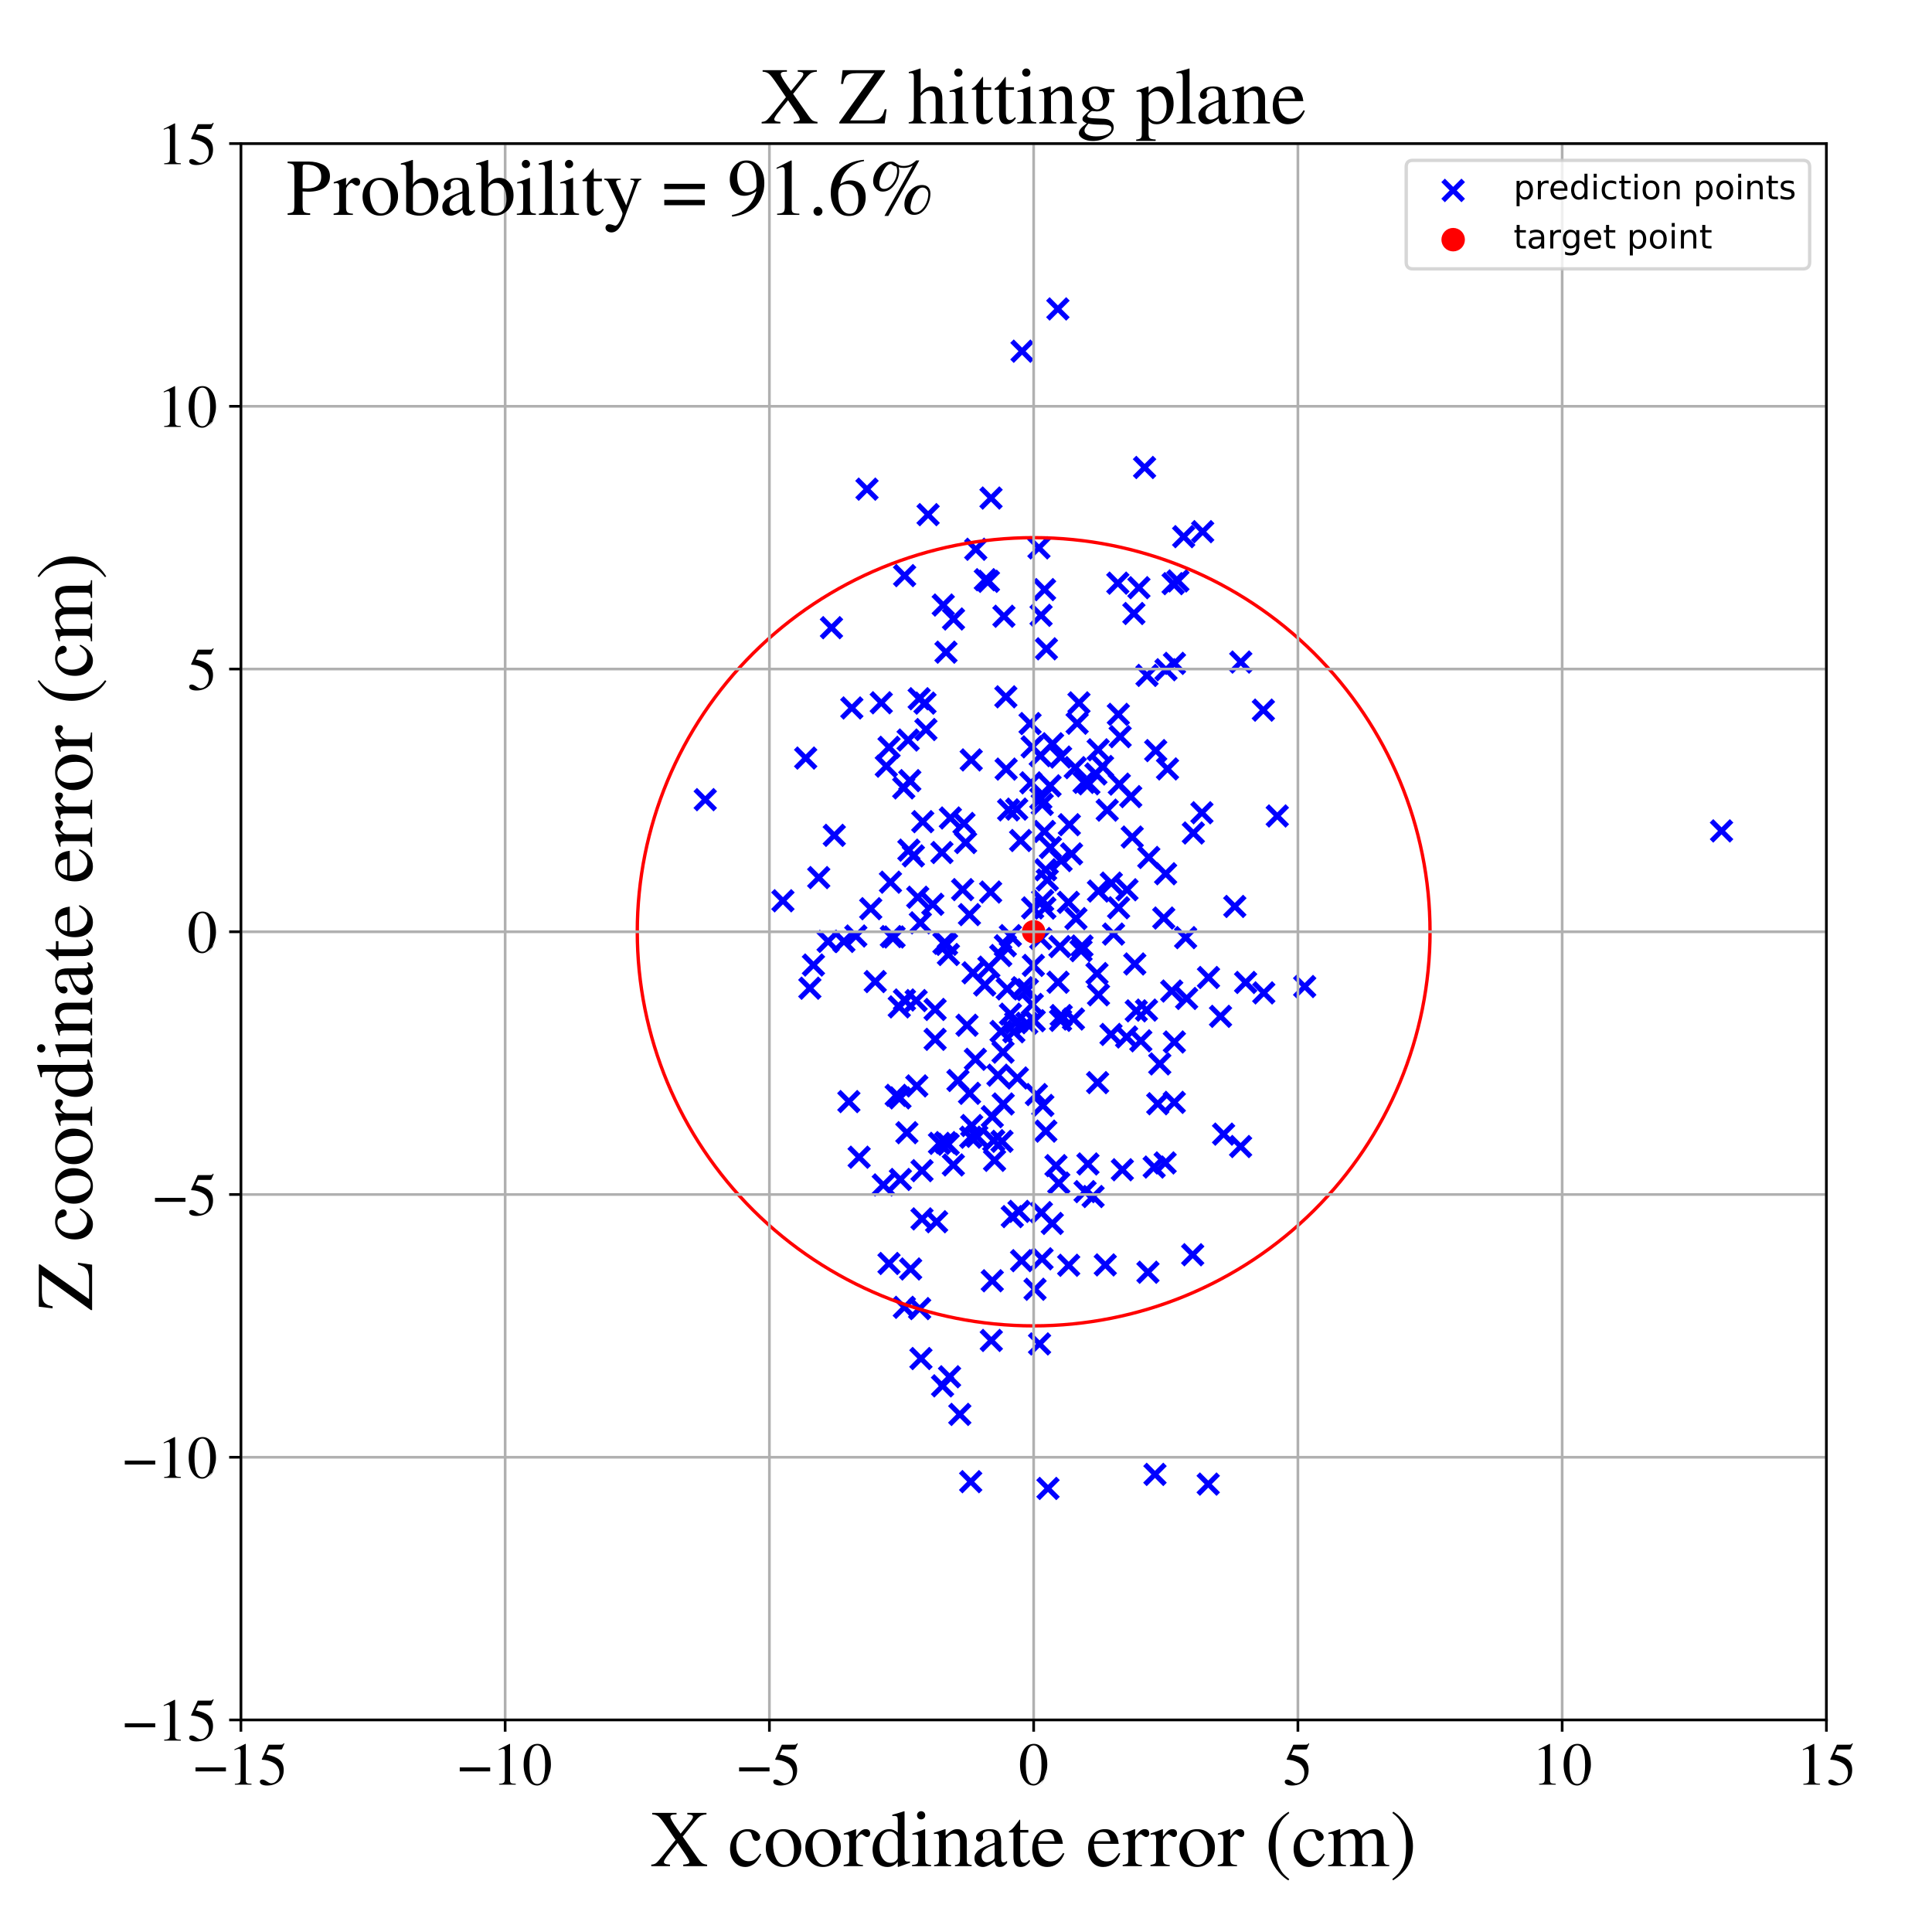<?xml version="1.0" encoding="utf-8" standalone="no"?>
<!DOCTYPE svg PUBLIC "-//W3C//DTD SVG 1.1//EN"
  "http://www.w3.org/Graphics/SVG/1.1/DTD/svg11.dtd">
<!-- Created with matplotlib (https://matplotlib.org/) -->
<svg height="576pt" version="1.1" viewBox="0 0 576 576" width="576pt" xmlns="http://www.w3.org/2000/svg" xmlns:xlink="http://www.w3.org/1999/xlink">
 <defs>
  <style type="text/css">
*{stroke-linecap:butt;stroke-linejoin:round;}
  </style>
 </defs>
 <g id="figure_1">
  <g id="patch_1">
   <path d="M 0 576 
L 576 576 
L 576 0 
L 0 0 
z
" style="fill:#ffffff;"/>
  </g>
  <g id="axes_1">
   <g id="patch_2">
    <path d="M 71.822 512.784 
L 544.52 512.784 
L 544.52 42.802 
L 71.822 42.802 
z
" style="fill:#ffffff;"/>
   </g>
   <g id="PathCollection_1">
    <defs>
     <path d="M -3 3 
L 3 -3 
M -3 -3 
L 3 3 
" id="m24c4373b0a" style="stroke:#0000ff;stroke-width:1.5;"/>
    </defs>
    <g clip-path="url(#p4105cfced4)">
     <use style="fill:#0000ff;stroke:#0000ff;stroke-width:1.5;" x="337.557" xlink:href="#m24c4373b0a" y="249.558"/>
     <use style="fill:#0000ff;stroke:#0000ff;stroke-width:1.5;" x="344.099" xlink:href="#m24c4373b0a" y="347.943"/>
     <use style="fill:#0000ff;stroke:#0000ff;stroke-width:1.5;" x="311.739" xlink:href="#m24c4373b0a" y="259.309"/>
     <use style="fill:#0000ff;stroke:#0000ff;stroke-width:1.5;" x="289.419" xlink:href="#m24c4373b0a" y="339.047"/>
     <use style="fill:#0000ff;stroke:#0000ff;stroke-width:1.5;" x="271.496" xlink:href="#m24c4373b0a" y="378.326"/>
     <use style="fill:#0000ff;stroke:#0000ff;stroke-width:1.5;" x="307.338" xlink:href="#m24c4373b0a" y="233.39"/>
     <use style="fill:#0000ff;stroke:#0000ff;stroke-width:1.5;" x="308.58" xlink:href="#m24c4373b0a" y="384.378"/>
     <use style="fill:#0000ff;stroke:#0000ff;stroke-width:1.5;" x="339.552" xlink:href="#m24c4373b0a" y="175.213"/>
     <use style="fill:#0000ff;stroke:#0000ff;stroke-width:1.5;" x="244.096" xlink:href="#m24c4373b0a" y="261.643"/>
     <use style="fill:#0000ff;stroke:#0000ff;stroke-width:1.5;" x="310.141" xlink:href="#m24c4373b0a" y="225.29"/>
     <use style="fill:#0000ff;stroke:#0000ff;stroke-width:1.5;" x="311.42" xlink:href="#m24c4373b0a" y="175.785"/>
     <use style="fill:#0000ff;stroke:#0000ff;stroke-width:1.5;" x="335.991" xlink:href="#m24c4373b0a" y="265.269"/>
     <use style="fill:#0000ff;stroke:#0000ff;stroke-width:1.5;" x="349.748" xlink:href="#m24c4373b0a" y="174.008"/>
     <use style="fill:#0000ff;stroke:#0000ff;stroke-width:1.5;" x="308.346" xlink:href="#m24c4373b0a" y="304.313"/>
     <use style="fill:#0000ff;stroke:#0000ff;stroke-width:1.5;" x="331.986" xlink:href="#m24c4373b0a" y="278.483"/>
     <use style="fill:#0000ff;stroke:#0000ff;stroke-width:1.5;" x="266.554" xlink:href="#m24c4373b0a" y="279.347"/>
     <use style="fill:#0000ff;stroke:#0000ff;stroke-width:1.5;" x="301.219" xlink:href="#m24c4373b0a" y="278.945"/>
     <use style="fill:#0000ff;stroke:#0000ff;stroke-width:1.5;" x="304.713" xlink:href="#m24c4373b0a" y="104.707"/>
     <use style="fill:#0000ff;stroke:#0000ff;stroke-width:1.5;" x="347.368" xlink:href="#m24c4373b0a" y="346.71"/>
     <use style="fill:#0000ff;stroke:#0000ff;stroke-width:1.5;" x="330.103" xlink:href="#m24c4373b0a" y="241.533"/>
     <use style="fill:#0000ff;stroke:#0000ff;stroke-width:1.5;" x="338.05" xlink:href="#m24c4373b0a" y="182.908"/>
     <use style="fill:#0000ff;stroke:#0000ff;stroke-width:1.5;" x="308.986" xlink:href="#m24c4373b0a" y="326.328"/>
     <use style="fill:#0000ff;stroke:#0000ff;stroke-width:1.5;" x="325.887" xlink:href="#m24c4373b0a" y="356.729"/>
     <use style="fill:#0000ff;stroke:#0000ff;stroke-width:1.5;" x="312.238" xlink:href="#m24c4373b0a" y="262.336"/>
     <use style="fill:#0000ff;stroke:#0000ff;stroke-width:1.5;" x="267.184" xlink:href="#m24c4373b0a" y="326.569"/>
     <use style="fill:#0000ff;stroke:#0000ff;stroke-width:1.5;" x="318.524" xlink:href="#m24c4373b0a" y="269.02"/>
     <use style="fill:#0000ff;stroke:#0000ff;stroke-width:1.5;" x="314.823" xlink:href="#m24c4373b0a" y="347.516"/>
     <use style="fill:#0000ff;stroke:#0000ff;stroke-width:1.5;" x="210.262" xlink:href="#m24c4373b0a" y="238.406"/>
     <use style="fill:#0000ff;stroke:#0000ff;stroke-width:1.5;" x="320.568" xlink:href="#m24c4373b0a" y="228.867"/>
     <use style="fill:#0000ff;stroke:#0000ff;stroke-width:1.5;" x="371.364" xlink:href="#m24c4373b0a" y="292.904"/>
     <use style="fill:#0000ff;stroke:#0000ff;stroke-width:1.5;" x="340.122" xlink:href="#m24c4373b0a" y="310.309"/>
     <use style="fill:#0000ff;stroke:#0000ff;stroke-width:1.5;" x="295.547" xlink:href="#m24c4373b0a" y="399.638"/>
     <use style="fill:#0000ff;stroke:#0000ff;stroke-width:1.5;" x="273.609" xlink:href="#m24c4373b0a" y="267.498"/>
     <use style="fill:#0000ff;stroke:#0000ff;stroke-width:1.5;" x="278.794" xlink:href="#m24c4373b0a" y="309.864"/>
     <use style="fill:#0000ff;stroke:#0000ff;stroke-width:1.5;" x="320.779" xlink:href="#m24c4373b0a" y="273.862"/>
     <use style="fill:#0000ff;stroke:#0000ff;stroke-width:1.5;" x="353.478" xlink:href="#m24c4373b0a" y="279.544"/>
     <use style="fill:#0000ff;stroke:#0000ff;stroke-width:1.5;" x="300.711" xlink:href="#m24c4373b0a" y="241.458"/>
     <use style="fill:#0000ff;stroke:#0000ff;stroke-width:1.5;" x="304.825" xlink:href="#m24c4373b0a" y="294.484"/>
     <use style="fill:#0000ff;stroke:#0000ff;stroke-width:1.5;" x="369.867" xlink:href="#m24c4373b0a" y="341.822"/>
     <use style="fill:#0000ff;stroke:#0000ff;stroke-width:1.5;" x="347.515" xlink:href="#m24c4373b0a" y="260.495"/>
     <use style="fill:#0000ff;stroke:#0000ff;stroke-width:1.5;" x="263.344" xlink:href="#m24c4373b0a" y="353.271"/>
     <use style="fill:#0000ff;stroke:#0000ff;stroke-width:1.5;" x="309.747" xlink:href="#m24c4373b0a" y="163.338"/>
     <use style="fill:#0000ff;stroke:#0000ff;stroke-width:1.5;" x="246.886" xlink:href="#m24c4373b0a" y="280.673"/>
     <use style="fill:#0000ff;stroke:#0000ff;stroke-width:1.5;" x="360.297" xlink:href="#m24c4373b0a" y="291.428"/>
     <use style="fill:#0000ff;stroke:#0000ff;stroke-width:1.5;" x="282.758" xlink:href="#m24c4373b0a" y="284.571"/>
     <use style="fill:#0000ff;stroke:#0000ff;stroke-width:1.5;" x="310.91" xlink:href="#m24c4373b0a" y="329.57"/>
     <use style="fill:#0000ff;stroke:#0000ff;stroke-width:1.5;" x="241.445" xlink:href="#m24c4373b0a" y="294.62"/>
     <use style="fill:#0000ff;stroke:#0000ff;stroke-width:1.5;" x="275.771" xlink:href="#m24c4373b0a" y="209.622"/>
     <use style="fill:#0000ff;stroke:#0000ff;stroke-width:1.5;" x="300.289" xlink:href="#m24c4373b0a" y="294.829"/>
     <use style="fill:#0000ff;stroke:#0000ff;stroke-width:1.5;" x="274.886" xlink:href="#m24c4373b0a" y="349.017"/>
     <use style="fill:#0000ff;stroke:#0000ff;stroke-width:1.5;" x="299.966" xlink:href="#m24c4373b0a" y="229.299"/>
     <use style="fill:#0000ff;stroke:#0000ff;stroke-width:1.5;" x="253.082" xlink:href="#m24c4373b0a" y="328.426"/>
     <use style="fill:#0000ff;stroke:#0000ff;stroke-width:1.5;" x="303.314" xlink:href="#m24c4373b0a" y="321.383"/>
     <use style="fill:#0000ff;stroke:#0000ff;stroke-width:1.5;" x="309.928" xlink:href="#m24c4373b0a" y="400.67"/>
     <use style="fill:#0000ff;stroke:#0000ff;stroke-width:1.5;" x="315.44" xlink:href="#m24c4373b0a" y="292.842"/>
     <use style="fill:#0000ff;stroke:#0000ff;stroke-width:1.5;" x="316.003" xlink:href="#m24c4373b0a" y="282.209"/>
     <use style="fill:#0000ff;stroke:#0000ff;stroke-width:1.5;" x="289.704" xlink:href="#m24c4373b0a" y="335.565"/>
     <use style="fill:#0000ff;stroke:#0000ff;stroke-width:1.5;" x="281.939" xlink:href="#m24c4373b0a" y="340.65"/>
     <use style="fill:#0000ff;stroke:#0000ff;stroke-width:1.5;" x="321.135" xlink:href="#m24c4373b0a" y="215.626"/>
     <use style="fill:#0000ff;stroke:#0000ff;stroke-width:1.5;" x="351.173" xlink:href="#m24c4373b0a" y="173.199"/>
     <use style="fill:#0000ff;stroke:#0000ff;stroke-width:1.5;" x="316.355" xlink:href="#m24c4373b0a" y="256.579"/>
     <use style="fill:#0000ff;stroke:#0000ff;stroke-width:1.5;" x="282.689" xlink:href="#m24c4373b0a" y="341.154"/>
     <use style="fill:#0000ff;stroke:#0000ff;stroke-width:1.5;" x="270.754" xlink:href="#m24c4373b0a" y="220.635"/>
     <use style="fill:#0000ff;stroke:#0000ff;stroke-width:1.5;" x="323.191" xlink:href="#m24c4373b0a" y="233.255"/>
     <use style="fill:#0000ff;stroke:#0000ff;stroke-width:1.5;" x="337.112" xlink:href="#m24c4373b0a" y="237.5"/>
     <use style="fill:#0000ff;stroke:#0000ff;stroke-width:1.5;" x="358.338" xlink:href="#m24c4373b0a" y="242.312"/>
     <use style="fill:#0000ff;stroke:#0000ff;stroke-width:1.5;" x="513.254" xlink:href="#m24c4373b0a" y="247.726"/>
     <use style="fill:#0000ff;stroke:#0000ff;stroke-width:1.5;" x="242.52" xlink:href="#m24c4373b0a" y="287.712"/>
     <use style="fill:#0000ff;stroke:#0000ff;stroke-width:1.5;" x="290.913" xlink:href="#m24c4373b0a" y="163.758"/>
     <use style="fill:#0000ff;stroke:#0000ff;stroke-width:1.5;" x="334.615" xlink:href="#m24c4373b0a" y="348.748"/>
     <use style="fill:#0000ff;stroke:#0000ff;stroke-width:1.5;" x="265.747" xlink:href="#m24c4373b0a" y="279.235"/>
     <use style="fill:#0000ff;stroke:#0000ff;stroke-width:1.5;" x="310.283" xlink:href="#m24c4373b0a" y="279.816"/>
     <use style="fill:#0000ff;stroke:#0000ff;stroke-width:1.5;" x="342.246" xlink:href="#m24c4373b0a" y="379.302"/>
     <use style="fill:#0000ff;stroke:#0000ff;stroke-width:1.5;" x="376.78" xlink:href="#m24c4373b0a" y="296.015"/>
     <use style="fill:#0000ff;stroke:#0000ff;stroke-width:1.5;" x="310.303" xlink:href="#m24c4373b0a" y="238.061"/>
     <use style="fill:#0000ff;stroke:#0000ff;stroke-width:1.5;" x="338.324" xlink:href="#m24c4373b0a" y="287.392"/>
     <use style="fill:#0000ff;stroke:#0000ff;stroke-width:1.5;" x="259.6" xlink:href="#m24c4373b0a" y="270.914"/>
     <use style="fill:#0000ff;stroke:#0000ff;stroke-width:1.5;" x="278.787" xlink:href="#m24c4373b0a" y="300.954"/>
     <use style="fill:#0000ff;stroke:#0000ff;stroke-width:1.5;" x="319.469" xlink:href="#m24c4373b0a" y="254.571"/>
     <use style="fill:#0000ff;stroke:#0000ff;stroke-width:1.5;" x="308.086" xlink:href="#m24c4373b0a" y="287.824"/>
     <use style="fill:#0000ff;stroke:#0000ff;stroke-width:1.5;" x="289.025" xlink:href="#m24c4373b0a" y="272.681"/>
     <use style="fill:#0000ff;stroke:#0000ff;stroke-width:1.5;" x="279.238" xlink:href="#m24c4373b0a" y="364.245"/>
     <use style="fill:#0000ff;stroke:#0000ff;stroke-width:1.5;" x="341.241" xlink:href="#m24c4373b0a" y="139.375"/>
     <use style="fill:#0000ff;stroke:#0000ff;stroke-width:1.5;" x="296.515" xlink:href="#m24c4373b0a" y="345.942"/>
     <use style="fill:#0000ff;stroke:#0000ff;stroke-width:1.5;" x="293.766" xlink:href="#m24c4373b0a" y="172.831"/>
     <use style="fill:#0000ff;stroke:#0000ff;stroke-width:1.5;" x="268.311" xlink:href="#m24c4373b0a" y="327.315"/>
     <use style="fill:#0000ff;stroke:#0000ff;stroke-width:1.5;" x="276.699" xlink:href="#m24c4373b0a" y="153.432"/>
     <use style="fill:#0000ff;stroke:#0000ff;stroke-width:1.5;" x="287.882" xlink:href="#m24c4373b0a" y="251.199"/>
     <use style="fill:#0000ff;stroke:#0000ff;stroke-width:1.5;" x="298.731" xlink:href="#m24c4373b0a" y="340.269"/>
     <use style="fill:#0000ff;stroke:#0000ff;stroke-width:1.5;" x="280.825" xlink:href="#m24c4373b0a" y="254.174"/>
     <use style="fill:#0000ff;stroke:#0000ff;stroke-width:1.5;" x="268.441" xlink:href="#m24c4373b0a" y="351.643"/>
     <use style="fill:#0000ff;stroke:#0000ff;stroke-width:1.5;" x="278.104" xlink:href="#m24c4373b0a" y="269.608"/>
     <use style="fill:#0000ff;stroke:#0000ff;stroke-width:1.5;" x="368.136" xlink:href="#m24c4373b0a" y="270.246"/>
     <use style="fill:#0000ff;stroke:#0000ff;stroke-width:1.5;" x="324.64" xlink:href="#m24c4373b0a" y="233.683"/>
     <use style="fill:#0000ff;stroke:#0000ff;stroke-width:1.5;" x="274.565" xlink:href="#m24c4373b0a" y="405.031"/>
     <use style="fill:#0000ff;stroke:#0000ff;stroke-width:1.5;" x="360.214" xlink:href="#m24c4373b0a" y="442.467"/>
     <use style="fill:#0000ff;stroke:#0000ff;stroke-width:1.5;" x="331.232" xlink:href="#m24c4373b0a" y="308.401"/>
     <use style="fill:#0000ff;stroke:#0000ff;stroke-width:1.5;" x="299.037" xlink:href="#m24c4373b0a" y="313.687"/>
     <use style="fill:#0000ff;stroke:#0000ff;stroke-width:1.5;" x="348.076" xlink:href="#m24c4373b0a" y="229.245"/>
     <use style="fill:#0000ff;stroke:#0000ff;stroke-width:1.5;" x="304.28" xlink:href="#m24c4373b0a" y="250.592"/>
     <use style="fill:#0000ff;stroke:#0000ff;stroke-width:1.5;" x="281.221" xlink:href="#m24c4373b0a" y="180.389"/>
     <use style="fill:#0000ff;stroke:#0000ff;stroke-width:1.5;" x="358.559" xlink:href="#m24c4373b0a" y="158.508"/>
     <use style="fill:#0000ff;stroke:#0000ff;stroke-width:1.5;" x="260.94" xlink:href="#m24c4373b0a" y="292.644"/>
     <use style="fill:#0000ff;stroke:#0000ff;stroke-width:1.5;" x="291.209" xlink:href="#m24c4373b0a" y="338.776"/>
     <use style="fill:#0000ff;stroke:#0000ff;stroke-width:1.5;" x="288.3" xlink:href="#m24c4373b0a" y="305.662"/>
     <use style="fill:#0000ff;stroke:#0000ff;stroke-width:1.5;" x="315.658" xlink:href="#m24c4373b0a" y="352.717"/>
     <use style="fill:#0000ff;stroke:#0000ff;stroke-width:1.5;" x="295.844" xlink:href="#m24c4373b0a" y="332.922"/>
     <use style="fill:#0000ff;stroke:#0000ff;stroke-width:1.5;" x="322.298" xlink:href="#m24c4373b0a" y="283.432"/>
     <use style="fill:#0000ff;stroke:#0000ff;stroke-width:1.5;" x="271.244" xlink:href="#m24c4373b0a" y="232.734"/>
     <use style="fill:#0000ff;stroke:#0000ff;stroke-width:1.5;" x="269.439" xlink:href="#m24c4373b0a" y="234.905"/>
     <use style="fill:#0000ff;stroke:#0000ff;stroke-width:1.5;" x="364.796" xlink:href="#m24c4373b0a" y="338.128"/>
     <use style="fill:#0000ff;stroke:#0000ff;stroke-width:1.5;" x="327.489" xlink:href="#m24c4373b0a" y="265.651"/>
     <use style="fill:#0000ff;stroke:#0000ff;stroke-width:1.5;" x="295.834" xlink:href="#m24c4373b0a" y="381.844"/>
     <use style="fill:#0000ff;stroke:#0000ff;stroke-width:1.5;" x="297.521" xlink:href="#m24c4373b0a" y="320.55"/>
     <use style="fill:#0000ff;stroke:#0000ff;stroke-width:1.5;" x="311.799" xlink:href="#m24c4373b0a" y="337.232"/>
     <use style="fill:#0000ff;stroke:#0000ff;stroke-width:1.5;" x="303.113" xlink:href="#m24c4373b0a" y="241.228"/>
     <use style="fill:#0000ff;stroke:#0000ff;stroke-width:1.5;" x="290.798" xlink:href="#m24c4373b0a" y="315.816"/>
     <use style="fill:#0000ff;stroke:#0000ff;stroke-width:1.5;" x="274.39" xlink:href="#m24c4373b0a" y="275.127"/>
     <use style="fill:#0000ff;stroke:#0000ff;stroke-width:1.5;" x="295.343" xlink:href="#m24c4373b0a" y="265.952"/>
     <use style="fill:#0000ff;stroke:#0000ff;stroke-width:1.5;" x="347.624" xlink:href="#m24c4373b0a" y="199.669"/>
     <use style="fill:#0000ff;stroke:#0000ff;stroke-width:1.5;" x="287.4" xlink:href="#m24c4373b0a" y="245.5"/>
     <use style="fill:#0000ff;stroke:#0000ff;stroke-width:1.5;" x="350.123" xlink:href="#m24c4373b0a" y="310.655"/>
     <use style="fill:#0000ff;stroke:#0000ff;stroke-width:1.5;" x="323.496" xlink:href="#m24c4373b0a" y="355.267"/>
     <use style="fill:#0000ff;stroke:#0000ff;stroke-width:1.5;" x="333.498" xlink:href="#m24c4373b0a" y="270.634"/>
     <use style="fill:#0000ff;stroke:#0000ff;stroke-width:1.5;" x="289.052" xlink:href="#m24c4373b0a" y="325.962"/>
     <use style="fill:#0000ff;stroke:#0000ff;stroke-width:1.5;" x="248.732" xlink:href="#m24c4373b0a" y="249.044"/>
     <use style="fill:#0000ff;stroke:#0000ff;stroke-width:1.5;" x="298.352" xlink:href="#m24c4373b0a" y="284.881"/>
     <use style="fill:#0000ff;stroke:#0000ff;stroke-width:1.5;" x="274.04" xlink:href="#m24c4373b0a" y="208.316"/>
     <use style="fill:#0000ff;stroke:#0000ff;stroke-width:1.5;" x="270.966" xlink:href="#m24c4373b0a" y="253.454"/>
     <use style="fill:#0000ff;stroke:#0000ff;stroke-width:1.5;" x="295.458" xlink:href="#m24c4373b0a" y="148.486"/>
     <use style="fill:#0000ff;stroke:#0000ff;stroke-width:1.5;" x="270.374" xlink:href="#m24c4373b0a" y="337.697"/>
     <use style="fill:#0000ff;stroke:#0000ff;stroke-width:1.5;" x="251.593" xlink:href="#m24c4373b0a" y="280.67"/>
     <use style="fill:#0000ff;stroke:#0000ff;stroke-width:1.5;" x="284.277" xlink:href="#m24c4373b0a" y="184.543"/>
     <use style="fill:#0000ff;stroke:#0000ff;stroke-width:1.5;" x="247.893" xlink:href="#m24c4373b0a" y="187.137"/>
     <use style="fill:#0000ff;stroke:#0000ff;stroke-width:1.5;" x="327.238" xlink:href="#m24c4373b0a" y="322.769"/>
     <use style="fill:#0000ff;stroke:#0000ff;stroke-width:1.5;" x="313.164" xlink:href="#m24c4373b0a" y="252.681"/>
     <use style="fill:#0000ff;stroke:#0000ff;stroke-width:1.5;" x="345.767" xlink:href="#m24c4373b0a" y="317.191"/>
     <use style="fill:#0000ff;stroke:#0000ff;stroke-width:1.5;" x="306.298" xlink:href="#m24c4373b0a" y="295.05"/>
     <use style="fill:#0000ff;stroke:#0000ff;stroke-width:1.5;" x="281.013" xlink:href="#m24c4373b0a" y="413.173"/>
     <use style="fill:#0000ff;stroke:#0000ff;stroke-width:1.5;" x="333.958" xlink:href="#m24c4373b0a" y="219.631"/>
     <use style="fill:#0000ff;stroke:#0000ff;stroke-width:1.5;" x="329.527" xlink:href="#m24c4373b0a" y="377.113"/>
     <use style="fill:#0000ff;stroke:#0000ff;stroke-width:1.5;" x="268.1" xlink:href="#m24c4373b0a" y="300.189"/>
     <use style="fill:#0000ff;stroke:#0000ff;stroke-width:1.5;" x="327.409" xlink:href="#m24c4373b0a" y="223.549"/>
     <use style="fill:#0000ff;stroke:#0000ff;stroke-width:1.5;" x="307.721" xlink:href="#m24c4373b0a" y="222.668"/>
     <use style="fill:#0000ff;stroke:#0000ff;stroke-width:1.5;" x="346.957" xlink:href="#m24c4373b0a" y="273.702"/>
     <use style="fill:#0000ff;stroke:#0000ff;stroke-width:1.5;" x="352.894" xlink:href="#m24c4373b0a" y="159.998"/>
     <use style="fill:#0000ff;stroke:#0000ff;stroke-width:1.5;" x="302.259" xlink:href="#m24c4373b0a" y="307.611"/>
     <use style="fill:#0000ff;stroke:#0000ff;stroke-width:1.5;" x="301.796" xlink:href="#m24c4373b0a" y="362.716"/>
     <use style="fill:#0000ff;stroke:#0000ff;stroke-width:1.5;" x="299.302" xlink:href="#m24c4373b0a" y="183.728"/>
     <use style="fill:#0000ff;stroke:#0000ff;stroke-width:1.5;" x="286.154" xlink:href="#m24c4373b0a" y="421.683"/>
     <use style="fill:#0000ff;stroke:#0000ff;stroke-width:1.5;" x="311.378" xlink:href="#m24c4373b0a" y="247.883"/>
     <use style="fill:#0000ff;stroke:#0000ff;stroke-width:1.5;" x="341.816" xlink:href="#m24c4373b0a" y="301.151"/>
     <use style="fill:#0000ff;stroke:#0000ff;stroke-width:1.5;" x="333.266" xlink:href="#m24c4373b0a" y="173.862"/>
     <use style="fill:#0000ff;stroke:#0000ff;stroke-width:1.5;" x="318.611" xlink:href="#m24c4373b0a" y="377.228"/>
     <use style="fill:#0000ff;stroke:#0000ff;stroke-width:1.5;" x="258.482" xlink:href="#m24c4373b0a" y="145.836"/>
     <use style="fill:#0000ff;stroke:#0000ff;stroke-width:1.5;" x="265.043" xlink:href="#m24c4373b0a" y="376.689"/>
     <use style="fill:#0000ff;stroke:#0000ff;stroke-width:1.5;" x="316.392" xlink:href="#m24c4373b0a" y="302.772"/>
     <use style="fill:#0000ff;stroke:#0000ff;stroke-width:1.5;" x="616.855" xlink:href="#m24c4373b0a" y="229.87"/>
     <use style="fill:#0000ff;stroke:#0000ff;stroke-width:1.5;" x="285.601" xlink:href="#m24c4373b0a" y="322.135"/>
     <use style="fill:#0000ff;stroke:#0000ff;stroke-width:1.5;" x="283.342" xlink:href="#m24c4373b0a" y="243.872"/>
     <use style="fill:#0000ff;stroke:#0000ff;stroke-width:1.5;" x="283.098" xlink:href="#m24c4373b0a" y="410.469"/>
     <use style="fill:#0000ff;stroke:#0000ff;stroke-width:1.5;" x="310.67" xlink:href="#m24c4373b0a" y="375.296"/>
     <use style="fill:#0000ff;stroke:#0000ff;stroke-width:1.5;" x="326.724" xlink:href="#m24c4373b0a" y="230.752"/>
     <use style="fill:#0000ff;stroke:#0000ff;stroke-width:1.5;" x="298.451" xlink:href="#m24c4373b0a" y="307.508"/>
     <use style="fill:#0000ff;stroke:#0000ff;stroke-width:1.5;" x="272.312" xlink:href="#m24c4373b0a" y="255.175"/>
     <use style="fill:#0000ff;stroke:#0000ff;stroke-width:1.5;" x="327.055" xlink:href="#m24c4373b0a" y="290.251"/>
     <use style="fill:#0000ff;stroke:#0000ff;stroke-width:1.5;" x="269.7" xlink:href="#m24c4373b0a" y="171.613"/>
     <use style="fill:#0000ff;stroke:#0000ff;stroke-width:1.5;" x="262.739" xlink:href="#m24c4373b0a" y="209.526"/>
     <use style="fill:#0000ff;stroke:#0000ff;stroke-width:1.5;" x="321.682" xlink:href="#m24c4373b0a" y="209.549"/>
     <use style="fill:#0000ff;stroke:#0000ff;stroke-width:1.5;" x="303.799" xlink:href="#m24c4373b0a" y="361.151"/>
     <use style="fill:#0000ff;stroke:#0000ff;stroke-width:1.5;" x="342.495" xlink:href="#m24c4373b0a" y="255.638"/>
     <use style="fill:#0000ff;stroke:#0000ff;stroke-width:1.5;" x="312.443" xlink:href="#m24c4373b0a" y="443.758"/>
     <use style="fill:#0000ff;stroke:#0000ff;stroke-width:1.5;" x="313.062" xlink:href="#m24c4373b0a" y="234.282"/>
     <use style="fill:#0000ff;stroke:#0000ff;stroke-width:1.5;" x="318.81" xlink:href="#m24c4373b0a" y="245.878"/>
     <use style="fill:#0000ff;stroke:#0000ff;stroke-width:1.5;" x="233.416" xlink:href="#m24c4373b0a" y="268.555"/>
     <use style="fill:#0000ff;stroke:#0000ff;stroke-width:1.5;" x="316.206" xlink:href="#m24c4373b0a" y="225.71"/>
     <use style="fill:#0000ff;stroke:#0000ff;stroke-width:1.5;" x="331.322" xlink:href="#m24c4373b0a" y="263.286"/>
     <use style="fill:#0000ff;stroke:#0000ff;stroke-width:1.5;" x="290.096" xlink:href="#m24c4373b0a" y="290.029"/>
     <use style="fill:#0000ff;stroke:#0000ff;stroke-width:1.5;" x="256.144" xlink:href="#m24c4373b0a" y="345.007"/>
     <use style="fill:#0000ff;stroke:#0000ff;stroke-width:1.5;" x="306.12" xlink:href="#m24c4373b0a" y="305.084"/>
     <use style="fill:#0000ff;stroke:#0000ff;stroke-width:1.5;" x="282.034" xlink:href="#m24c4373b0a" y="194.439"/>
     <use style="fill:#0000ff;stroke:#0000ff;stroke-width:1.5;" x="349.334" xlink:href="#m24c4373b0a" y="295.465"/>
     <use style="fill:#0000ff;stroke:#0000ff;stroke-width:1.5;" x="255.155" xlink:href="#m24c4373b0a" y="279.061"/>
     <use style="fill:#0000ff;stroke:#0000ff;stroke-width:1.5;" x="299.093" xlink:href="#m24c4373b0a" y="329.136"/>
     <use style="fill:#0000ff;stroke:#0000ff;stroke-width:1.5;" x="307.759" xlink:href="#m24c4373b0a" y="299.459"/>
     <use style="fill:#0000ff;stroke:#0000ff;stroke-width:1.5;" x="355.779" xlink:href="#m24c4373b0a" y="248.35"/>
     <use style="fill:#0000ff;stroke:#0000ff;stroke-width:1.5;" x="333.712" xlink:href="#m24c4373b0a" y="233.774"/>
     <use style="fill:#0000ff;stroke:#0000ff;stroke-width:1.5;" x="274.178" xlink:href="#m24c4373b0a" y="390.139"/>
     <use style="fill:#0000ff;stroke:#0000ff;stroke-width:1.5;" x="376.659" xlink:href="#m24c4373b0a" y="211.718"/>
     <use style="fill:#0000ff;stroke:#0000ff;stroke-width:1.5;" x="310.479" xlink:href="#m24c4373b0a" y="361.521"/>
     <use style="fill:#0000ff;stroke:#0000ff;stroke-width:1.5;" x="302.813" xlink:href="#m24c4373b0a" y="304.91"/>
     <use style="fill:#0000ff;stroke:#0000ff;stroke-width:1.5;" x="324.355" xlink:href="#m24c4373b0a" y="347.018"/>
     <use style="fill:#0000ff;stroke:#0000ff;stroke-width:1.5;" x="293.574" xlink:href="#m24c4373b0a" y="293.668"/>
     <use style="fill:#0000ff;stroke:#0000ff;stroke-width:1.5;" x="307.097" xlink:href="#m24c4373b0a" y="215.72"/>
     <use style="fill:#0000ff;stroke:#0000ff;stroke-width:1.5;" x="315.391" xlink:href="#m24c4373b0a" y="92.105"/>
     <use style="fill:#0000ff;stroke:#0000ff;stroke-width:1.5;" x="274.882" xlink:href="#m24c4373b0a" y="363.396"/>
     <use style="fill:#0000ff;stroke:#0000ff;stroke-width:1.5;" x="304.572" xlink:href="#m24c4373b0a" y="375.855"/>
     <use style="fill:#0000ff;stroke:#0000ff;stroke-width:1.5;" x="355.585" xlink:href="#m24c4373b0a" y="374.086"/>
     <use style="fill:#0000ff;stroke:#0000ff;stroke-width:1.5;" x="273.137" xlink:href="#m24c4373b0a" y="298.31"/>
     <use style="fill:#0000ff;stroke:#0000ff;stroke-width:1.5;" x="344.556" xlink:href="#m24c4373b0a" y="223.78"/>
     <use style="fill:#0000ff;stroke:#0000ff;stroke-width:1.5;" x="310.731" xlink:href="#m24c4373b0a" y="239.83"/>
     <use style="fill:#0000ff;stroke:#0000ff;stroke-width:1.5;" x="307.864" xlink:href="#m24c4373b0a" y="270.678"/>
     <use style="fill:#0000ff;stroke:#0000ff;stroke-width:1.5;" x="338.759" xlink:href="#m24c4373b0a" y="301.371"/>
     <use style="fill:#0000ff;stroke:#0000ff;stroke-width:1.5;" x="313.721" xlink:href="#m24c4373b0a" y="364.752"/>
     <use style="fill:#0000ff;stroke:#0000ff;stroke-width:1.5;" x="275.105" xlink:href="#m24c4373b0a" y="244.964"/>
     <use style="fill:#0000ff;stroke:#0000ff;stroke-width:1.5;" x="327.5" xlink:href="#m24c4373b0a" y="296.593"/>
     <use style="fill:#0000ff;stroke:#0000ff;stroke-width:1.5;" x="294.821" xlink:href="#m24c4373b0a" y="288.341"/>
     <use style="fill:#0000ff;stroke:#0000ff;stroke-width:1.5;" x="350.149" xlink:href="#m24c4373b0a" y="197.773"/>
     <use style="fill:#0000ff;stroke:#0000ff;stroke-width:1.5;" x="296.262" xlink:href="#m24c4373b0a" y="340.064"/>
     <use style="fill:#0000ff;stroke:#0000ff;stroke-width:1.5;" x="341.963" xlink:href="#m24c4373b0a" y="201.36"/>
     <use style="fill:#0000ff;stroke:#0000ff;stroke-width:1.5;" x="265.48" xlink:href="#m24c4373b0a" y="263.014"/>
     <use style="fill:#0000ff;stroke:#0000ff;stroke-width:1.5;" x="253.962" xlink:href="#m24c4373b0a" y="211.067"/>
     <use style="fill:#0000ff;stroke:#0000ff;stroke-width:1.5;" x="316.191" xlink:href="#m24c4373b0a" y="304.203"/>
     <use style="fill:#0000ff;stroke:#0000ff;stroke-width:1.5;" x="310.856" xlink:href="#m24c4373b0a" y="268.487"/>
     <use style="fill:#0000ff;stroke:#0000ff;stroke-width:1.5;" x="363.885" xlink:href="#m24c4373b0a" y="303.013"/>
     <use style="fill:#0000ff;stroke:#0000ff;stroke-width:1.5;" x="311.506" xlink:href="#m24c4373b0a" y="270.727"/>
     <use style="fill:#0000ff;stroke:#0000ff;stroke-width:1.5;" x="289.556" xlink:href="#m24c4373b0a" y="226.564"/>
     <use style="fill:#0000ff;stroke:#0000ff;stroke-width:1.5;" x="240.207" xlink:href="#m24c4373b0a" y="226.01"/>
     <use style="fill:#0000ff;stroke:#0000ff;stroke-width:1.5;" x="335.886" xlink:href="#m24c4373b0a" y="309.166"/>
     <use style="fill:#0000ff;stroke:#0000ff;stroke-width:1.5;" x="284.23" xlink:href="#m24c4373b0a" y="347.311"/>
     <use style="fill:#0000ff;stroke:#0000ff;stroke-width:1.5;" x="353.778" xlink:href="#m24c4373b0a" y="297.672"/>
     <use style="fill:#0000ff;stroke:#0000ff;stroke-width:1.5;" x="294.689" xlink:href="#m24c4373b0a" y="173.312"/>
     <use style="fill:#0000ff;stroke:#0000ff;stroke-width:1.5;" x="350.1" xlink:href="#m24c4373b0a" y="328.654"/>
     <use style="fill:#0000ff;stroke:#0000ff;stroke-width:1.5;" x="333.42" xlink:href="#m24c4373b0a" y="212.978"/>
     <use style="fill:#0000ff;stroke:#0000ff;stroke-width:1.5;" x="299.88" xlink:href="#m24c4373b0a" y="207.747"/>
     <use style="fill:#0000ff;stroke:#0000ff;stroke-width:1.5;" x="328.707" xlink:href="#m24c4373b0a" y="228.519"/>
     <use style="fill:#0000ff;stroke:#0000ff;stroke-width:1.5;" x="289.401" xlink:href="#m24c4373b0a" y="441.741"/>
     <use style="fill:#0000ff;stroke:#0000ff;stroke-width:1.5;" x="301.242" xlink:href="#m24c4373b0a" y="302.358"/>
     <use style="fill:#0000ff;stroke:#0000ff;stroke-width:1.5;" x="388.979" xlink:href="#m24c4373b0a" y="294.12"/>
     <use style="fill:#0000ff;stroke:#0000ff;stroke-width:1.5;" x="276.051" xlink:href="#m24c4373b0a" y="217.502"/>
     <use style="fill:#0000ff;stroke:#0000ff;stroke-width:1.5;" x="380.8" xlink:href="#m24c4373b0a" y="243.269"/>
     <use style="fill:#0000ff;stroke:#0000ff;stroke-width:1.5;" x="269.614" xlink:href="#m24c4373b0a" y="389.762"/>
     <use style="fill:#0000ff;stroke:#0000ff;stroke-width:1.5;" x="369.921" xlink:href="#m24c4373b0a" y="197.386"/>
     <use style="fill:#0000ff;stroke:#0000ff;stroke-width:1.5;" x="320.036" xlink:href="#m24c4373b0a" y="303.808"/>
     <use style="fill:#0000ff;stroke:#0000ff;stroke-width:1.5;" x="264.241" xlink:href="#m24c4373b0a" y="228.427"/>
     <use style="fill:#0000ff;stroke:#0000ff;stroke-width:1.5;" x="273.332" xlink:href="#m24c4373b0a" y="323.75"/>
     <use style="fill:#0000ff;stroke:#0000ff;stroke-width:1.5;" x="265.056" xlink:href="#m24c4373b0a" y="222.802"/>
     <use style="fill:#0000ff;stroke:#0000ff;stroke-width:1.5;" x="281.419" xlink:href="#m24c4373b0a" y="281.225"/>
     <use style="fill:#0000ff;stroke:#0000ff;stroke-width:1.5;" x="280.089" xlink:href="#m24c4373b0a" y="340.881"/>
     <use style="fill:#0000ff;stroke:#0000ff;stroke-width:1.5;" x="299.731" xlink:href="#m24c4373b0a" y="281.964"/>
     <use style="fill:#0000ff;stroke:#0000ff;stroke-width:1.5;" x="310.381" xlink:href="#m24c4373b0a" y="183.455"/>
     <use style="fill:#0000ff;stroke:#0000ff;stroke-width:1.5;" x="345.167" xlink:href="#m24c4373b0a" y="329.069"/>
     <use style="fill:#0000ff;stroke:#0000ff;stroke-width:1.5;" x="344.339" xlink:href="#m24c4373b0a" y="439.571"/>
     <use style="fill:#0000ff;stroke:#0000ff;stroke-width:1.5;" x="286.994" xlink:href="#m24c4373b0a" y="265.228"/>
     <use style="fill:#0000ff;stroke:#0000ff;stroke-width:1.5;" x="313.806" xlink:href="#m24c4373b0a" y="221.745"/>
     <use style="fill:#0000ff;stroke:#0000ff;stroke-width:1.5;" x="311.97" xlink:href="#m24c4373b0a" y="193.438"/>
     <use style="fill:#0000ff;stroke:#0000ff;stroke-width:1.5;" x="269.656" xlink:href="#m24c4373b0a" y="298.131"/>
     <use style="fill:#0000ff;stroke:#0000ff;stroke-width:1.5;" x="322.584" xlink:href="#m24c4373b0a" y="282.052"/>
     <use style="fill:#0000ff;stroke:#0000ff;stroke-width:1.5;" x="282.193" xlink:href="#m24c4373b0a" y="281.541"/>
    </g>
   </g>
   <g id="PathCollection_2">
    <defs>
     <path d="M 0 3 
C 0.796 3 1.559 2.684 2.121 2.121 
C 2.684 1.559 3 0.796 3 0 
C 3 -0.796 2.684 -1.559 2.121 -2.121 
C 1.559 -2.684 0.796 -3 0 -3 
C -0.796 -3 -1.559 -2.684 -2.121 -2.121 
C -2.684 -1.559 -3 -0.796 -3 0 
C -3 0.796 -2.684 1.559 -2.121 2.121 
C -1.559 2.684 -0.796 3 0 3 
z
" id="mdfc6931f61" style="stroke:#ff0000;"/>
    </defs>
    <g clip-path="url(#p4105cfced4)">
     <use style="fill:#ff0000;stroke:#ff0000;" x="308.171" xlink:href="#mdfc6931f61" y="277.793"/>
    </g>
   </g>
   <g id="patch_3">
    <path clip-path="url(#p4105cfced4)" d="M 308.171 395.288 
C 339.511 395.288 369.572 382.908 391.733 360.875 
C 413.894 338.841 426.346 308.953 426.346 277.793 
C 426.346 246.633 413.894 216.745 391.733 194.711 
C 369.572 172.677 339.511 160.297 308.171 160.297 
C 276.831 160.297 246.77 172.677 224.609 194.711 
C 202.448 216.745 189.997 246.633 189.997 277.793 
C 189.997 308.953 202.448 338.841 224.609 360.875 
C 246.77 382.908 276.831 395.288 308.171 395.288 
z
" style="fill:none;stroke:#ff0000;stroke-linejoin:miter;"/>
   </g>
   <g id="matplotlib.axis_1">
    <g id="xtick_1">
     <g id="line2d_1">
      <path clip-path="url(#p4105cfced4)" d="M 71.822 512.784 
L 71.822 42.802 
" style="fill:none;stroke:#b0b0b0;stroke-linecap:square;stroke-width:0.8;"/>
     </g>
     <g id="line2d_2">
      <defs>
       <path d="M 0 0 
L 0 3.5 
" id="m129757daf2" style="stroke:#000000;stroke-width:0.8;"/>
      </defs>
      <g>
       <use style="stroke:#000000;stroke-width:0.8;" x="71.822" xlink:href="#m129757daf2" y="512.784"/>
      </g>
     </g>
     <g id="text_1">
      <!-- −15 -->
      <defs>
       <path d="M 3 22 
L 3 28.594 
L 53.406 28.594 
L 53.406 22 
z
" id="FreeSerif-8722"/>
       <path d="M 18.297 59.297 
Q 16.5 59.297 11.094 57.094 
L 11.094 58.5 
L 29.094 67.594 
L 29.906 67.406 
L 29.906 7.406 
Q 29.906 3.797 31.703 2.688 
Q 33.5 1.594 39.406 1.5 
L 39.406 0 
L 11.797 0 
L 11.797 1.5 
Q 17.406 1.703 19.344 3.141 
Q 21.297 4.594 21.297 9.297 
L 21.297 54.594 
Q 21.297 59.297 18.297 59.297 
z
" id="FreeSerif-49"/>
       <path d="M 35.703 19.406 
Q 35.703 24.703 33.344 28.797 
Q 31 32.906 27.641 35.156 
Q 24.297 37.406 20.141 38.844 
Q 16 40.297 12.953 40.75 
Q 9.906 41.203 7.594 41.203 
Q 6.406 41.203 6.406 42 
Q 6.406 42.297 6.5 42.5 
L 17.406 66.203 
L 38.297 66.203 
Q 39.906 66.203 40.844 66.703 
Q 41.797 67.203 42.906 68.797 
L 43.797 68.094 
L 40 59.203 
Q 39.594 58.297 37.703 58.297 
L 18.094 58.297 
L 13.906 49.797 
Q 28.5 47.203 35.594 41.344 
Q 42.703 35.5 42.703 24.203 
Q 42.703 18.297 40.844 13.688 
Q 39 9.094 36.141 6.297 
Q 33.297 3.5 29.547 1.703 
Q 25.797 -0.094 22.344 -0.75 
Q 18.906 -1.406 15.406 -1.406 
Q 9.797 -1.406 6.5 0.25 
Q 3.203 1.906 3.203 4.797 
Q 3.203 8.5 7.5 8.5 
Q 10.297 8.5 14.75 5.391 
Q 19.203 2.297 21.797 2.297 
Q 27.703 2.297 31.703 7.25 
Q 35.703 12.203 35.703 19.406 
z
" id="FreeSerif-53"/>
      </defs>
      <g transform="translate(57.746 532.077)scale(0.18 -0.18)">
       <use xlink:href="#FreeSerif-8722"/>
       <use x="56.4" xlink:href="#FreeSerif-49"/>
       <use x="106.4" xlink:href="#FreeSerif-53"/>
      </g>
     </g>
    </g>
    <g id="xtick_2">
     <g id="line2d_3">
      <path clip-path="url(#p4105cfced4)" d="M 150.605 512.784 
L 150.605 42.802 
" style="fill:none;stroke:#b0b0b0;stroke-linecap:square;stroke-width:0.8;"/>
     </g>
     <g id="line2d_4">
      <g>
       <use style="stroke:#000000;stroke-width:0.8;" x="150.605" xlink:href="#m129757daf2" y="512.784"/>
      </g>
     </g>
     <g id="text_2">
      <!-- −10 -->
      <defs>
       <path d="M 47.594 17.797 
Q 35.203 -1.406 25 -1.406 
Q 14.797 -1.406 8.594 8.391 
Q 2.406 18.203 2.406 33.594 
Q 2.406 48.094 8.594 57.844 
Q 14.797 67.594 25.406 67.594 
Q 35.203 67.594 41.391 58 
Q 47.594 48.406 47.594 33 
Q 47.594 17.797 35.203 -1.406 
z
M 25.094 65 
Q 12 65 12 32.703 
Q 12 1.203 25 1.203 
Q 38 1.203 38 32.797 
Q 38 48.5 34.703 56.75 
Q 31.406 65 25.094 65 
z
" id="FreeSerif-48"/>
      </defs>
      <g transform="translate(136.529 532.077)scale(0.18 -0.18)">
       <use xlink:href="#FreeSerif-8722"/>
       <use x="56.4" xlink:href="#FreeSerif-49"/>
       <use x="106.4" xlink:href="#FreeSerif-48"/>
      </g>
     </g>
    </g>
    <g id="xtick_3">
     <g id="line2d_5">
      <path clip-path="url(#p4105cfced4)" d="M 229.388 512.784 
L 229.388 42.802 
" style="fill:none;stroke:#b0b0b0;stroke-linecap:square;stroke-width:0.8;"/>
     </g>
     <g id="line2d_6">
      <g>
       <use style="stroke:#000000;stroke-width:0.8;" x="229.388" xlink:href="#m129757daf2" y="512.784"/>
      </g>
     </g>
     <g id="text_3">
      <!-- −5 -->
      <g transform="translate(219.812 532.077)scale(0.18 -0.18)">
       <use xlink:href="#FreeSerif-8722"/>
       <use x="56.4" xlink:href="#FreeSerif-53"/>
      </g>
     </g>
    </g>
    <g id="xtick_4">
     <g id="line2d_7">
      <path clip-path="url(#p4105cfced4)" d="M 308.171 512.784 
L 308.171 42.802 
" style="fill:none;stroke:#b0b0b0;stroke-linecap:square;stroke-width:0.8;"/>
     </g>
     <g id="line2d_8">
      <g>
       <use style="stroke:#000000;stroke-width:0.8;" x="308.171" xlink:href="#m129757daf2" y="512.784"/>
      </g>
     </g>
     <g id="text_4">
      <!-- 0 -->
      <g transform="translate(303.671 532.077)scale(0.18 -0.18)">
       <use xlink:href="#FreeSerif-48"/>
      </g>
     </g>
    </g>
    <g id="xtick_5">
     <g id="line2d_9">
      <path clip-path="url(#p4105cfced4)" d="M 386.954 512.784 
L 386.954 42.802 
" style="fill:none;stroke:#b0b0b0;stroke-linecap:square;stroke-width:0.8;"/>
     </g>
     <g id="line2d_10">
      <g>
       <use style="stroke:#000000;stroke-width:0.8;" x="386.954" xlink:href="#m129757daf2" y="512.784"/>
      </g>
     </g>
     <g id="text_5">
      <!-- 5 -->
      <g transform="translate(382.454 532.077)scale(0.18 -0.18)">
       <use xlink:href="#FreeSerif-53"/>
      </g>
     </g>
    </g>
    <g id="xtick_6">
     <g id="line2d_11">
      <path clip-path="url(#p4105cfced4)" d="M 465.737 512.784 
L 465.737 42.802 
" style="fill:none;stroke:#b0b0b0;stroke-linecap:square;stroke-width:0.8;"/>
     </g>
     <g id="line2d_12">
      <g>
       <use style="stroke:#000000;stroke-width:0.8;" x="465.737" xlink:href="#m129757daf2" y="512.784"/>
      </g>
     </g>
     <g id="text_6">
      <!-- 10 -->
      <g transform="translate(456.737 532.077)scale(0.18 -0.18)">
       <use xlink:href="#FreeSerif-49"/>
       <use x="50" xlink:href="#FreeSerif-48"/>
      </g>
     </g>
    </g>
    <g id="xtick_7">
     <g id="line2d_13">
      <path clip-path="url(#p4105cfced4)" d="M 544.52 512.784 
L 544.52 42.802 
" style="fill:none;stroke:#b0b0b0;stroke-linecap:square;stroke-width:0.8;"/>
     </g>
     <g id="line2d_14">
      <g>
       <use style="stroke:#000000;stroke-width:0.8;" x="544.52" xlink:href="#m129757daf2" y="512.784"/>
      </g>
     </g>
     <g id="text_7">
      <!-- 15 -->
      <g transform="translate(535.52 532.077)scale(0.18 -0.18)">
       <use xlink:href="#FreeSerif-49"/>
       <use x="50" xlink:href="#FreeSerif-53"/>
      </g>
     </g>
    </g>
    <g id="text_8">
     <!-- X coordinate error (cm) -->
     <defs>
      <path d="M 69.594 66.203 
L 69.594 64.297 
Q 64.703 64 62.047 62.344 
Q 59.406 60.703 54.703 54.906 
L 40.094 36.703 
L 59.297 9.297 
Q 62.297 5 64.297 3.703 
Q 66.297 2.406 70.406 1.906 
L 70.406 0 
L 40.703 0 
L 40.703 1.906 
Q 44.797 2.297 46.594 2.938 
Q 48.406 3.594 48.406 5 
Q 48.406 7.203 43.297 14.797 
L 33.797 28.797 
L 21.906 14 
Q 16.703 7.5 16.703 5.406 
Q 16.703 3.703 18.297 2.953 
Q 19.906 2.203 24.297 1.906 
L 24.297 0 
L 1 0 
L 1 1.906 
Q 4.906 2.203 7 3.797 
Q 9.094 5.406 15.5 13.297 
L 31.203 32.594 
L 20.297 48.594 
Q 13.297 58.906 10.25 61.5 
Q 7.203 64.094 2.203 64.297 
L 2.203 66.203 
L 32.406 66.203 
L 32.406 64.297 
L 29.594 64.203 
Q 24.797 64.094 24.797 61.297 
Q 24.797 58.094 33.297 46.297 
L 37.5 40.406 
L 48.797 54.203 
Q 52.797 59.203 52.797 61.094 
Q 52.797 62.797 51.344 63.438 
Q 49.906 64.094 45.797 64.297 
L 45.797 66.203 
z
" id="FreeSerif-88"/>
      <path id="FreeSerif-32"/>
      <path d="M 2.5 21.297 
Q 2.5 32.406 9.047 39.203 
Q 15.594 46 24.406 46 
Q 30.703 46 35.25 42.953 
Q 39.797 39.906 39.797 35.703 
Q 39.797 34 38.391 32.75 
Q 37 31.5 35 31.5 
Q 31.594 31.5 30.297 36.094 
L 29.703 38.297 
Q 28.906 41.094 27.703 42.094 
Q 26.5 43.094 23.797 43.094 
Q 17.703 43.094 13.953 38.25 
Q 10.203 33.406 10.203 25.703 
Q 10.203 17.094 14.547 11.641 
Q 18.906 6.203 25.703 6.203 
Q 30 6.203 33.094 8.25 
Q 36.203 10.297 39.797 15.594 
L 41.203 14.703 
Q 40.203 12.703 39.453 11.391 
Q 38.703 10.094 36.75 7.5 
Q 34.797 4.906 32.891 3.297 
Q 31 1.703 27.891 0.344 
Q 24.797 -1 21.5 -1 
Q 13.203 -1 7.844 5.25 
Q 2.5 11.5 2.5 21.297 
z
" id="FreeSerif-99"/>
      <path d="M 24.594 46 
Q 34.203 46 40.391 39.594 
Q 46.594 33.203 46.594 23.406 
Q 46.594 13 40.188 6 
Q 33.797 -1 24.391 -1 
Q 15 -1 8.75 5.75 
Q 2.5 12.5 2.5 22.594 
Q 2.5 32.906 8.641 39.453 
Q 14.797 46 24.594 46 
z
M 11.5 27.5 
Q 11.5 16.797 15.391 9.297 
Q 19.297 1.797 25.594 1.797 
Q 31.203 1.797 34.391 6.594 
Q 37.594 11.406 37.594 19.906 
Q 37.594 30.203 33.594 36.703 
Q 29.594 43.203 23.297 43.203 
Q 18 43.203 14.75 38.891 
Q 11.5 34.594 11.5 27.5 
z
" id="FreeSerif-111"/>
      <path d="M 30.094 36.203 
Q 28.594 36.203 26.391 37.953 
Q 24.203 39.703 23.5 39.703 
Q 21.5 39.703 19 36.797 
Q 16.5 33.906 16.5 31.5 
L 16.5 9 
Q 16.5 4.703 18.203 3.203 
Q 19.906 1.703 25 1.5 
L 25 0 
L 1 0 
L 1 1.5 
Q 5.797 2.406 6.938 3.5 
Q 8.094 4.594 8.094 8.406 
L 8.094 33.406 
Q 8.094 36.703 7.344 38.047 
Q 6.594 39.406 4.703 39.406 
Q 3.094 39.406 1.203 39 
L 1.203 40.594 
Q 9.203 43.203 16 46 
L 16.5 45.797 
L 16.5 36.594 
Q 20.203 41.906 22.797 43.953 
Q 25.406 46 28.5 46 
Q 31.094 46 32.547 44.594 
Q 34 43.203 34 40.703 
Q 34 38.594 32.953 37.391 
Q 31.906 36.203 30.094 36.203 
z
" id="FreeSerif-114"/>
      <path d="M 34.203 -1 
L 33.797 -0.703 
L 33.797 5.703 
Q 29 -1 21 -1 
Q 12.703 -1 7.594 4.953 
Q 2.5 10.906 2.5 20.5 
Q 2.5 31.094 8.594 38.547 
Q 14.703 46 23.297 46 
Q 28.703 46 33.797 41.703 
L 33.797 57.297 
Q 33.797 60.406 32.891 61.406 
Q 32 62.406 29.203 62.406 
Q 27.797 62.406 27 62.297 
L 27 63.906 
Q 36.094 66.297 41.703 68.297 
L 42.203 68.094 
L 42.203 11.406 
Q 42.203 7.906 43.047 6.797 
Q 43.906 5.703 46.594 5.703 
Q 47.094 5.703 48.906 5.797 
L 48.906 4.203 
z
M 24.906 4.203 
Q 28.703 4.203 31.25 6.344 
Q 33.797 8.5 33.797 10.203 
L 33.797 33.203 
Q 33.797 37.203 30.688 40.203 
Q 27.594 43.203 23.594 43.203 
Q 17.906 43.203 14.5 38.094 
Q 11.094 33 11.094 24.5 
Q 11.094 15.297 14.891 9.75 
Q 18.703 4.203 24.906 4.203 
z
" id="FreeSerif-100"/>
      <path d="M 6.203 39.297 
Q 4 39.297 2 39 
L 2 40.5 
Q 9 42.5 17.5 46 
L 17.906 45.703 
L 17.906 10.203 
Q 17.906 4.797 19.156 3.344 
Q 20.406 1.906 25.297 1.5 
L 25.297 0 
L 1.594 0 
L 1.594 1.5 
Q 6.797 1.797 8.141 3.297 
Q 9.5 4.797 9.5 10.203 
L 9.5 33.406 
Q 9.5 36.703 8.75 38 
Q 8 39.297 6.203 39.297 
z
M 12.797 68.297 
Q 15 68.297 16.5 66.797 
Q 18 65.297 18 63.203 
Q 18 61 16.5 59.547 
Q 15 58.094 12.797 58.094 
Q 10.703 58.094 9.25 59.594 
Q 7.797 61.094 7.797 63.188 
Q 7.797 65.297 9.297 66.797 
Q 10.797 68.297 12.797 68.297 
z
" id="FreeSerif-105"/>
      <path d="M 1 39.797 
L 1 41.5 
Q 8.406 43.703 14.797 46 
L 15.5 45.797 
L 15.5 37.906 
Q 20.594 42.703 23.547 44.344 
Q 26.5 46 30 46 
Q 35.5 46 38.641 42.047 
Q 41.797 38.094 41.797 31 
L 41.797 8.094 
Q 41.797 4.406 43 3.156 
Q 44.203 1.906 47.906 1.5 
L 47.906 0 
L 27.094 0 
L 27.094 1.5 
Q 30.906 1.797 32.156 3.5 
Q 33.406 5.203 33.406 9.906 
L 33.406 30.797 
Q 33.406 40.5 26.094 40.5 
Q 23.594 40.5 21.5 39.344 
Q 19.406 38.203 15.797 34.797 
L 15.797 6.703 
Q 15.797 4 17.188 2.891 
Q 18.594 1.797 22.406 1.5 
L 22.406 0 
L 1.203 0 
L 1.203 1.5 
Q 5 1.797 6.203 3.25 
Q 7.406 4.703 7.406 9 
L 7.406 33.797 
Q 7.406 37.5 6.594 38.844 
Q 5.797 40.203 3.703 40.203 
Q 1.797 40.203 1 39.797 
z
" id="FreeSerif-110"/>
      <path d="M 2.5 9.703 
Q 2.5 11.5 2.891 13.047 
Q 3.297 14.594 4.297 15.938 
Q 5.297 17.297 6.188 18.391 
Q 7.094 19.5 8.891 20.641 
Q 10.703 21.797 11.891 22.547 
Q 13.094 23.297 15.547 24.344 
Q 18 25.406 19.297 25.953 
Q 20.594 26.5 23.391 27.594 
Q 26.203 28.703 27.5 29.203 
L 27.5 35.297 
Q 27.5 43.594 19.906 43.594 
Q 16.906 43.594 14.797 42.141 
Q 12.703 40.703 12.703 38.703 
Q 12.703 37.906 12.953 36.5 
Q 13.203 35.094 13.203 34.703 
Q 13.203 33 11.844 31.75 
Q 10.5 30.5 8.703 30.5 
Q 7 30.5 5.703 31.797 
Q 4.406 33.094 4.406 34.797 
Q 4.406 39.5 9.25 42.75 
Q 14.094 46 21.203 46 
Q 29.406 46 32.5 42.047 
Q 35.594 38.094 35.594 30 
L 35.594 10.5 
Q 35.594 7.203 36.25 5.953 
Q 36.906 4.703 38.594 4.703 
Q 40.703 4.703 43 6.594 
L 43 4 
Q 40.406 1.094 38.453 0.047 
Q 36.5 -1 34 -1 
Q 30.906 -1 29.453 0.703 
Q 28 2.406 27.594 6.297 
Q 19 -1 13 -1 
Q 8.406 -1 5.453 2 
Q 2.5 5 2.5 9.703 
z
M 27.5 12.297 
L 27.5 26.797 
Q 18.5 23.5 14.891 20.391 
Q 11.297 17.297 11.297 12.906 
Q 11.297 8.797 13.297 6.797 
Q 15.297 4.797 17.594 4.797 
Q 21 4.797 24.906 7.094 
Q 26.5 8 27 9 
Q 27.5 10 27.5 12.297 
z
" id="FreeSerif-97"/>
      <path d="M 25.906 45 
L 25.906 41.797 
L 15.797 41.797 
L 15.797 13.203 
Q 15.797 8.5 17 6.344 
Q 18.203 4.203 21 4.203 
Q 24.094 4.203 27 7.703 
L 28.297 6.594 
Q 23.5 -1 16.297 -1 
Q 7.406 -1 7.406 11.703 
L 7.406 41.797 
L 2.094 41.797 
Q 1.703 42.094 1.703 42.5 
Q 1.703 43 2 43.297 
Q 2.297 43.594 3.141 44.141 
Q 4 44.703 5.203 45.641 
Q 6.406 46.594 8.5 49.094 
Q 10.594 51.594 13.094 55.094 
Q 14.703 57.406 15.094 57.906 
Q 15.797 57.906 15.797 56.594 
L 15.797 45 
z
" id="FreeSerif-116"/>
      <path d="M 9.703 27.703 
Q 9.906 21.406 11.406 16.844 
Q 12.906 12.297 15.297 10.047 
Q 17.703 7.797 20.141 6.844 
Q 22.594 5.906 25.297 5.906 
Q 30.094 5.906 33.641 8.297 
Q 37.203 10.703 40.797 16.406 
L 42.406 15.703 
Q 39.297 7.594 33.797 3.297 
Q 28.297 -1 21.203 -1 
Q 12.594 -1 7.547 5.047 
Q 2.5 11.094 2.5 21.406 
Q 2.5 32.5 8.344 39.25 
Q 14.203 46 23.406 46 
Q 31 46 35.203 41.453 
Q 39.406 36.906 40.5 27.703 
z
M 9.906 30.906 
L 30.297 30.906 
Q 29.297 37.406 27.188 39.906 
Q 25.094 42.406 20.5 42.406 
Q 11.5 42.406 9.906 30.906 
z
" id="FreeSerif-101"/>
      <path d="M 29.203 -17.703 
Q 26.594 -16.094 23.797 -13.844 
Q 21 -11.594 17.453 -7.594 
Q 13.906 -3.594 11.203 0.953 
Q 8.5 5.5 6.641 11.891 
Q 4.797 18.297 4.797 25.203 
Q 4.797 32.406 6.641 38.844 
Q 8.5 45.297 11 49.547 
Q 13.5 53.797 17.344 57.75 
Q 21.203 61.703 23.703 63.594 
Q 26.203 65.5 29.5 67.594 
L 30.406 66 
Q 26 62.406 23.297 59.5 
Q 20.594 56.594 18.094 51.938 
Q 15.594 47.297 14.5 40.844 
Q 13.406 34.406 13.406 25.5 
Q 13.406 16.203 14.5 9.5 
Q 15.594 2.797 18.094 -1.953 
Q 20.594 -6.703 23.297 -9.703 
Q 26 -12.703 30.406 -16.094 
z
" id="FreeSerif-40"/>
      <path d="M 1.297 39.797 
L 1.297 41.5 
Q 8.5 43.5 15.297 46 
L 16 45.797 
L 16 38.297 
Q 22.203 43 25.203 44.5 
Q 28.203 46 31.5 46 
Q 39.406 46 42.094 37.594 
Q 49.906 46 58.406 46 
Q 70 46 70 28.203 
L 70 7.594 
Q 70 2 74.297 1.703 
L 76.906 1.5 
L 76.906 0 
L 55 0 
L 55 1.5 
Q 59.406 2 60.5 3.203 
Q 61.594 4.406 61.594 8.703 
L 61.594 29.797 
Q 61.594 36 60 38.391 
Q 58.406 40.797 54.094 40.797 
Q 47.5 40.797 43.203 34.703 
L 43.203 9.5 
Q 43.203 4.797 44.641 3.188 
Q 46.094 1.594 50.406 1.5 
L 50.406 0 
L 28 0 
L 28 1.5 
Q 32.297 1.797 33.547 3.094 
Q 34.797 4.406 34.797 8.594 
L 34.797 30.297 
Q 34.797 40.797 28.203 40.797 
Q 25.406 40.797 21.953 39.391 
Q 18.5 38 16.406 34.906 
L 16.406 6.703 
Q 16.406 3.797 17.797 2.75 
Q 19.203 1.703 23.203 1.5 
L 23.203 0 
L 1 0 
L 1 1.5 
Q 5.203 1.594 6.594 3 
Q 8 4.406 8 8.5 
L 8 33.797 
Q 8 37.406 7.25 38.797 
Q 6.5 40.203 4.5 40.203 
Q 3 40.203 1.297 39.797 
z
" id="FreeSerif-109"/>
      <path d="M 4.047 67.703 
Q 6.656 66.094 9.453 63.844 
Q 12.25 61.594 15.797 57.594 
Q 19.344 53.594 22.047 49.047 
Q 24.75 44.5 26.594 38.094 
Q 28.453 31.703 28.453 24.797 
Q 28.453 17.594 26.594 11.141 
Q 24.75 4.703 22.25 0.453 
Q 19.75 -3.797 15.891 -7.75 
Q 12.047 -11.703 9.547 -13.594 
Q 7.047 -15.5 3.75 -17.594 
L 2.844 -16 
Q 7.25 -12.406 9.953 -9.5 
Q 12.656 -6.594 15.156 -1.938 
Q 17.656 2.703 18.75 9.141 
Q 19.844 15.594 19.844 24.5 
Q 19.844 33.797 18.75 40.5 
Q 17.656 47.203 15.156 51.953 
Q 12.656 56.703 9.953 59.703 
Q 7.25 62.703 2.844 66.094 
z
" id="FreeSerif-41"/>
     </defs>
     <g transform="translate(193.922 556.375)scale(0.24 -0.24)">
      <use xlink:href="#FreeSerif-88"/>
      <use x="71.4" xlink:href="#FreeSerif-32"/>
      <use x="96.4" xlink:href="#FreeSerif-99"/>
      <use x="140.784" xlink:href="#FreeSerif-111"/>
      <use x="189.884" xlink:href="#FreeSerif-111"/>
      <use x="238.969" xlink:href="#FreeSerif-114"/>
      <use x="273.453" xlink:href="#FreeSerif-100"/>
      <use x="323.353" xlink:href="#FreeSerif-105"/>
      <use x="351.137" xlink:href="#FreeSerif-110"/>
      <use x="400.037" xlink:href="#FreeSerif-97"/>
      <use x="443.522" xlink:href="#FreeSerif-116"/>
      <use x="471.822" xlink:href="#FreeSerif-101"/>
      <use x="516.222" xlink:href="#FreeSerif-32"/>
      <use x="541.222" xlink:href="#FreeSerif-101"/>
      <use x="585.606" xlink:href="#FreeSerif-114"/>
      <use x="620.106" xlink:href="#FreeSerif-114"/>
      <use x="654.59" xlink:href="#FreeSerif-111"/>
      <use x="703.675" xlink:href="#FreeSerif-114"/>
      <use x="738.175" xlink:href="#FreeSerif-32"/>
      <use x="763.175" xlink:href="#FreeSerif-40"/>
      <use x="796.475" xlink:href="#FreeSerif-99"/>
      <use x="840.859" xlink:href="#FreeSerif-109"/>
      <use x="918.759" xlink:href="#FreeSerif-41"/>
     </g>
    </g>
   </g>
   <g id="matplotlib.axis_2">
    <g id="ytick_1">
     <g id="line2d_15">
      <path clip-path="url(#p4105cfced4)" d="M 71.822 512.784 
L 544.52 512.784 
" style="fill:none;stroke:#b0b0b0;stroke-linecap:square;stroke-width:0.8;"/>
     </g>
     <g id="line2d_16">
      <defs>
       <path d="M 0 0 
L -3.5 0 
" id="m7c91d0b003" style="stroke:#000000;stroke-width:0.8;"/>
      </defs>
      <g>
       <use style="stroke:#000000;stroke-width:0.8;" x="71.822" xlink:href="#m7c91d0b003" y="512.784"/>
      </g>
     </g>
     <g id="text_9">
      <!-- −15 -->
      <g transform="translate(36.669 518.931)scale(0.18 -0.18)">
       <use xlink:href="#FreeSerif-8722"/>
       <use x="56.4" xlink:href="#FreeSerif-49"/>
       <use x="106.4" xlink:href="#FreeSerif-53"/>
      </g>
     </g>
    </g>
    <g id="ytick_2">
     <g id="line2d_17">
      <path clip-path="url(#p4105cfced4)" d="M 71.822 434.454 
L 544.52 434.454 
" style="fill:none;stroke:#b0b0b0;stroke-linecap:square;stroke-width:0.8;"/>
     </g>
     <g id="line2d_18">
      <g>
       <use style="stroke:#000000;stroke-width:0.8;" x="71.822" xlink:href="#m7c91d0b003" y="434.454"/>
      </g>
     </g>
     <g id="text_10">
      <!-- −10 -->
      <g transform="translate(36.669 440.6)scale(0.18 -0.18)">
       <use xlink:href="#FreeSerif-8722"/>
       <use x="56.4" xlink:href="#FreeSerif-49"/>
       <use x="106.4" xlink:href="#FreeSerif-48"/>
      </g>
     </g>
    </g>
    <g id="ytick_3">
     <g id="line2d_19">
      <path clip-path="url(#p4105cfced4)" d="M 71.822 356.123 
L 544.52 356.123 
" style="fill:none;stroke:#b0b0b0;stroke-linecap:square;stroke-width:0.8;"/>
     </g>
     <g id="line2d_20">
      <g>
       <use style="stroke:#000000;stroke-width:0.8;" x="71.822" xlink:href="#m7c91d0b003" y="356.123"/>
      </g>
     </g>
     <g id="text_11">
      <!-- −5 -->
      <g transform="translate(45.669 362.27)scale(0.18 -0.18)">
       <use xlink:href="#FreeSerif-8722"/>
       <use x="56.4" xlink:href="#FreeSerif-53"/>
      </g>
     </g>
    </g>
    <g id="ytick_4">
     <g id="line2d_21">
      <path clip-path="url(#p4105cfced4)" d="M 71.822 277.793 
L 544.52 277.793 
" style="fill:none;stroke:#b0b0b0;stroke-linecap:square;stroke-width:0.8;"/>
     </g>
     <g id="line2d_22">
      <g>
       <use style="stroke:#000000;stroke-width:0.8;" x="71.822" xlink:href="#m7c91d0b003" y="277.793"/>
      </g>
     </g>
     <g id="text_12">
      <!-- 0 -->
      <g transform="translate(55.822 283.94)scale(0.18 -0.18)">
       <use xlink:href="#FreeSerif-48"/>
      </g>
     </g>
    </g>
    <g id="ytick_5">
     <g id="line2d_23">
      <path clip-path="url(#p4105cfced4)" d="M 71.822 199.462 
L 544.52 199.462 
" style="fill:none;stroke:#b0b0b0;stroke-linecap:square;stroke-width:0.8;"/>
     </g>
     <g id="line2d_24">
      <g>
       <use style="stroke:#000000;stroke-width:0.8;" x="71.822" xlink:href="#m7c91d0b003" y="199.462"/>
      </g>
     </g>
     <g id="text_13">
      <!-- 5 -->
      <g transform="translate(55.822 205.609)scale(0.18 -0.18)">
       <use xlink:href="#FreeSerif-53"/>
      </g>
     </g>
    </g>
    <g id="ytick_6">
     <g id="line2d_25">
      <path clip-path="url(#p4105cfced4)" d="M 71.822 121.132 
L 544.52 121.132 
" style="fill:none;stroke:#b0b0b0;stroke-linecap:square;stroke-width:0.8;"/>
     </g>
     <g id="line2d_26">
      <g>
       <use style="stroke:#000000;stroke-width:0.8;" x="71.822" xlink:href="#m7c91d0b003" y="121.132"/>
      </g>
     </g>
     <g id="text_14">
      <!-- 10 -->
      <g transform="translate(46.822 127.279)scale(0.18 -0.18)">
       <use xlink:href="#FreeSerif-49"/>
       <use x="50" xlink:href="#FreeSerif-48"/>
      </g>
     </g>
    </g>
    <g id="ytick_7">
     <g id="line2d_27">
      <path clip-path="url(#p4105cfced4)" d="M 71.822 42.802 
L 544.52 42.802 
" style="fill:none;stroke:#b0b0b0;stroke-linecap:square;stroke-width:0.8;"/>
     </g>
     <g id="line2d_28">
      <g>
       <use style="stroke:#000000;stroke-width:0.8;" x="71.822" xlink:href="#m7c91d0b003" y="42.802"/>
      </g>
     </g>
     <g id="text_15">
      <!-- 15 -->
      <g transform="translate(46.822 48.948)scale(0.18 -0.18)">
       <use xlink:href="#FreeSerif-49"/>
       <use x="50" xlink:href="#FreeSerif-53"/>
      </g>
     </g>
    </g>
    <g id="text_16">
     <!-- Z coordinate error (cm) -->
     <defs>
      <path d="M 40.297 3.797 
Q 43.094 3.797 45.391 4.297 
Q 47.703 4.797 49.25 5.297 
Q 50.797 5.797 52.141 7.188 
Q 53.5 8.594 54.141 9.297 
Q 54.797 10 55.594 12.047 
Q 56.406 14.094 56.594 14.688 
Q 56.797 15.297 57.5 17.594 
L 59.797 17.594 
L 57.406 0 
L 1 0 
L 1 1.5 
L 44.703 62.406 
L 22.594 62.406 
Q 17.5 62.406 14.203 61.406 
Q 10.906 60.406 9.25 58.203 
Q 7.594 56 7 54.203 
Q 6.406 52.406 5.797 49.094 
L 3.203 49.094 
L 5.203 66.203 
L 57.797 66.203 
L 57.797 64.703 
L 14.594 3.797 
z
" id="FreeSerif-90"/>
     </defs>
     <g transform="translate(27.46 390.829)rotate(-90)scale(0.24 -0.24)">
      <use xlink:href="#FreeSerif-90"/>
      <use x="61.3" xlink:href="#FreeSerif-32"/>
      <use x="86.3" xlink:href="#FreeSerif-99"/>
      <use x="130.684" xlink:href="#FreeSerif-111"/>
      <use x="179.784" xlink:href="#FreeSerif-111"/>
      <use x="228.869" xlink:href="#FreeSerif-114"/>
      <use x="263.353" xlink:href="#FreeSerif-100"/>
      <use x="313.253" xlink:href="#FreeSerif-105"/>
      <use x="341.037" xlink:href="#FreeSerif-110"/>
      <use x="389.937" xlink:href="#FreeSerif-97"/>
      <use x="433.422" xlink:href="#FreeSerif-116"/>
      <use x="461.722" xlink:href="#FreeSerif-101"/>
      <use x="506.122" xlink:href="#FreeSerif-32"/>
      <use x="531.122" xlink:href="#FreeSerif-101"/>
      <use x="575.506" xlink:href="#FreeSerif-114"/>
      <use x="610.006" xlink:href="#FreeSerif-114"/>
      <use x="644.49" xlink:href="#FreeSerif-111"/>
      <use x="693.575" xlink:href="#FreeSerif-114"/>
      <use x="728.075" xlink:href="#FreeSerif-32"/>
      <use x="753.075" xlink:href="#FreeSerif-40"/>
      <use x="786.375" xlink:href="#FreeSerif-99"/>
      <use x="830.759" xlink:href="#FreeSerif-109"/>
      <use x="908.659" xlink:href="#FreeSerif-41"/>
     </g>
    </g>
   </g>
   <g id="patch_4">
    <path d="M 71.822 512.784 
L 71.822 42.802 
" style="fill:none;stroke:#000000;stroke-linecap:square;stroke-linejoin:miter;stroke-width:0.8;"/>
   </g>
   <g id="patch_5">
    <path d="M 544.52 512.784 
L 544.52 42.802 
" style="fill:none;stroke:#000000;stroke-linecap:square;stroke-linejoin:miter;stroke-width:0.8;"/>
   </g>
   <g id="patch_6">
    <path d="M 71.822 512.784 
L 544.52 512.784 
" style="fill:none;stroke:#000000;stroke-linecap:square;stroke-linejoin:miter;stroke-width:0.8;"/>
   </g>
   <g id="patch_7">
    <path d="M 71.822 42.802 
L 544.52 42.802 
" style="fill:none;stroke:#000000;stroke-linecap:square;stroke-linejoin:miter;stroke-width:0.8;"/>
   </g>
   <g id="text_17">
    <!-- Probability = 91.6% -->
    <defs>
     <path d="M 54.094 48.094 
Q 54.094 45.5 53.5 43.094 
Q 52.906 40.703 51.156 38 
Q 49.406 35.297 46.5 33.344 
Q 43.594 31.406 38.594 30.094 
Q 33.594 28.797 27 28.797 
Q 24 28.797 20.094 29.094 
L 20.094 10.906 
Q 20.094 5.406 21.844 3.75 
Q 23.594 2.094 29.5 1.906 
L 29.5 0 
L 1.5 0 
L 1.5 1.906 
Q 7.203 2.406 8.547 4.047 
Q 9.906 5.703 9.906 12 
L 9.906 55.297 
Q 9.906 60.703 8.5 62.203 
Q 7.094 63.703 1.5 64.297 
L 1.5 66.203 
L 27.906 66.203 
Q 32.406 66.203 36.594 65.344 
Q 40.797 64.5 44.938 62.594 
Q 49.094 60.703 51.594 57 
Q 54.094 53.297 54.094 48.094 
z
M 20.094 59.094 
L 20.094 33.094 
Q 23.594 32.797 25.797 32.797 
Q 43.203 32.797 43.203 47.5 
Q 43.203 55.203 38.391 58.844 
Q 33.594 62.5 23.5 62.5 
Q 21.5 62.5 20.797 61.797 
Q 20.094 61.094 20.094 59.094 
z
" id="FreeSerif-80"/>
     <path d="M 16 68.094 
L 16 37.5 
Q 17.5 41.203 21.391 43.594 
Q 25.297 46 29.906 46 
Q 37.406 46 42.453 39.75 
Q 47.5 33.5 47.5 24.297 
Q 47.5 13.594 40.75 6.297 
Q 34 -1 24.094 -1 
Q 18.094 -1 12.844 1.047 
Q 7.594 3.094 7.594 5.406 
L 7.594 57.297 
Q 7.594 60.406 6.641 61.406 
Q 5.703 62.406 2.703 62.406 
Q 1.594 62.406 1 62.297 
L 1 63.906 
Q 8.703 65.797 15.5 68.297 
z
M 16 32.203 
L 16 7 
Q 16 5.094 18.891 3.641 
Q 21.797 2.203 25.703 2.203 
Q 31.906 2.203 35.297 6.797 
Q 38.703 11.406 38.703 19.703 
Q 38.703 28.797 35.25 34.25 
Q 31.797 39.703 25.906 39.703 
Q 22 39.703 19 37.391 
Q 16 35.094 16 32.203 
z
" id="FreeSerif-98"/>
     <path d="M 1 62.297 
L 1 63.906 
Q 10.906 66.297 16.906 68.297 
L 17.297 68.094 
L 17.297 8.406 
Q 17.297 4.297 18.641 3.047 
Q 20 1.797 24.797 1.5 
L 24.797 0 
L 1.203 0 
L 1.203 1.5 
Q 5.906 1.906 7.406 3.297 
Q 8.906 4.703 8.906 8.703 
L 8.906 56.406 
Q 8.906 59.906 8 61.203 
Q 7.094 62.5 4.703 62.5 
Q 2.703 62.5 1 62.297 
z
" id="FreeSerif-108"/>
     <path d="M 14.203 -13.406 
Q 17 -13.406 20.094 -7.203 
Q 23.203 -1 23.203 1.906 
Q 23.203 3.203 18.797 12 
L 5.594 40.406 
Q 4.406 43 0.5 43.594 
L 0.5 45 
L 21.094 45 
L 21.094 43.5 
Q 17.906 43.406 16.594 42.797 
Q 15.297 42.203 15.297 40.797 
Q 15.297 39.297 16.297 37 
L 27.797 11.703 
L 37.5 39.297 
Q 37.906 40.203 37.906 41 
Q 37.906 43.5 33.094 43.5 
L 33.094 45 
L 46.594 45 
L 46.594 43.5 
Q 44.797 43.297 43.75 42.344 
Q 42.703 41.406 41.797 39 
L 26.406 -1.797 
Q 22.406 -12.594 18.453 -17.188 
Q 14.5 -21.797 9.5 -21.797 
Q 6.297 -21.797 4.188 -20.141 
Q 2.094 -18.5 2.094 -16 
Q 2.094 -14.203 3.391 -12.891 
Q 4.703 -11.594 6.406 -11.594 
Q 8.594 -11.594 11.094 -12.5 
Q 13.594 -13.406 14.203 -13.406 
z
" id="FreeSerif-121"/>
     <path d="M 53.406 38.594 
L 53.406 32 
L 3 32 
L 3 38.594 
z
M 53.406 18.594 
L 53.406 12 
L 3 12 
L 3 18.594 
z
" id="FreeSerif-61"/>
     <path d="M 5.906 -2.203 
L 5.594 -0.203 
Q 17 1.797 24.953 9.5 
Q 32.906 17.203 36 29.406 
Q 28.594 23.703 21 23.703 
Q 12.906 23.703 7.953 29.297 
Q 3 34.906 3 44 
Q 3 54.094 8.953 60.844 
Q 14.906 67.594 23.797 67.594 
Q 33.5 67.594 39.703 59.688 
Q 45.906 51.797 45.906 39.406 
Q 45.906 35.406 45.203 31.203 
Q 44.5 27 41.953 21.25 
Q 39.406 15.5 35.297 10.953 
Q 31.203 6.406 23.594 2.703 
Q 16 -1 5.906 -2.203 
z
M 24.594 28 
Q 26.5 28 28.891 28.547 
Q 31.297 29.094 33.75 30.938 
Q 36.203 32.797 36.203 35.5 
L 36.203 39.406 
Q 36.203 64.797 23 64.797 
Q 19.906 64.797 17.703 63.141 
Q 15.5 61.5 14.344 58.797 
Q 13.203 56.094 12.703 53.297 
Q 12.203 50.5 12.203 47.406 
Q 12.203 38.5 15.547 33.25 
Q 18.906 28 24.594 28 
z
" id="FreeSerif-57"/>
     <path d="M 12.5 10 
Q 14.797 10 16.438 8.297 
Q 18.094 6.594 18.094 4.297 
Q 18.094 2.094 16.391 0.5 
Q 14.703 -1.094 12.406 -1.094 
Q 10.203 -1.094 8.594 0.5 
Q 7 2.094 7 4.297 
Q 7 6.594 8.641 8.297 
Q 10.297 10 12.5 10 
z
" id="FreeSerif-46"/>
     <path d="M 25.797 -1.406 
Q 15.703 -1.406 9.547 6.641 
Q 3.406 14.703 3.406 27.906 
Q 3.406 32 4.203 36.344 
Q 5 40.703 7.703 46.25 
Q 10.406 51.797 14.703 56.188 
Q 19 60.594 26.75 64.047 
Q 34.5 67.5 44.594 68.406 
L 44.797 66.797 
Q 33 64.906 25.094 57.25 
Q 17.203 49.594 15.203 38.297 
Q 19.906 41.094 22.297 41.938 
Q 24.703 42.797 28 42.797 
Q 36.594 42.797 41.688 37.141 
Q 46.797 31.5 46.797 21.906 
Q 46.797 11.594 40.938 5.094 
Q 35.094 -1.406 25.797 -1.406 
z
M 24.203 38.203 
Q 17.406 38.203 15.047 35.203 
Q 12.703 32.203 12.703 26.297 
Q 12.703 14.703 16.5 8.047 
Q 20.297 1.406 26.906 1.406 
Q 32.203 1.406 35 5.844 
Q 37.797 10.297 37.797 18.5 
Q 37.797 27.906 34.25 33.047 
Q 30.703 38.203 24.203 38.203 
z
" id="FreeSerif-54"/>
     <path d="M 66.906 37.094 
Q 71.797 37.094 74.5 34.297 
Q 77.203 31.5 77.203 26.406 
Q 77.203 20.594 74.891 14.891 
Q 72.594 9.203 68.594 5.094 
Q 63.5 0 56.906 0 
Q 51.5 0 48.203 3.547 
Q 44.906 7.094 44.906 12.906 
Q 44.906 22.297 51.656 29.688 
Q 58.406 37.094 66.906 37.094 
z
M 58.594 3 
Q 62.906 3 66.703 6.797 
Q 70.5 10.594 72.547 15.844 
Q 74.594 21.094 74.594 25.906 
Q 74.594 29.203 72.547 31.547 
Q 70.5 33.906 67.594 33.906 
Q 63 33.906 59.297 28.703 
Q 55.594 23.5 54.047 18.047 
Q 52.5 12.594 52.5 9.406 
Q 52.5 6.594 54.203 4.797 
Q 55.906 3 58.594 3 
z
M 28.203 66.203 
Q 31.297 66.203 33.188 64.844 
Q 35.094 63.5 37.438 62.141 
Q 39.797 60.797 43.906 60.797 
Q 48.594 60.797 52.047 62.297 
Q 55.5 63.797 59.5 67.594 
L 63.406 67.594 
L 24.906 -1.297 
L 20.094 -1.297 
L 55.203 61.297 
Q 50 58.297 44.203 58.297 
Q 40.297 58.297 37.703 59.297 
Q 38.406 56.797 38.406 54.906 
Q 38.406 45.594 32.453 37.25 
Q 26.5 28.906 17.906 28.906 
Q 13 28.906 9.547 32.656 
Q 6.094 36.406 6.094 41.594 
Q 6.094 51.094 12.844 58.641 
Q 19.594 66.203 28.203 66.203 
z
M 28.203 63.203 
Q 23.406 63.203 18.547 54.453 
Q 13.703 45.703 13.703 38.406 
Q 13.703 35.703 15.344 34 
Q 17 32.297 19.594 32.297 
Q 25.703 32.297 30.797 39.438 
Q 35.906 46.594 35.906 55.094 
Q 35.906 57 35 60 
Q 33 60.5 31.641 61.141 
Q 30.297 61.797 29.844 62.188 
Q 29.406 62.594 29 62.891 
Q 28.594 63.203 28.203 63.203 
z
" id="FreeSerif-37"/>
    </defs>
    <g transform="translate(85.393 64.061)scale(0.24 -0.24)">
     <use xlink:href="#FreeSerif-80"/>
     <use x="57.584" xlink:href="#FreeSerif-114"/>
     <use x="92.069" xlink:href="#FreeSerif-111"/>
     <use x="141.153" xlink:href="#FreeSerif-98"/>
     <use x="191.153" xlink:href="#FreeSerif-97"/>
     <use x="234.637" xlink:href="#FreeSerif-98"/>
     <use x="284.622" xlink:href="#FreeSerif-105"/>
     <use x="312.406" xlink:href="#FreeSerif-108"/>
     <use x="338.206" xlink:href="#FreeSerif-105"/>
     <use x="365.975" xlink:href="#FreeSerif-116"/>
     <use x="394.275" xlink:href="#FreeSerif-121"/>
     <use x="441.375" xlink:href="#FreeSerif-32"/>
     <use x="466.375" xlink:href="#FreeSerif-61"/>
     <use x="522.775" xlink:href="#FreeSerif-32"/>
     <use x="547.775" xlink:href="#FreeSerif-57"/>
     <use x="597.775" xlink:href="#FreeSerif-49"/>
     <use x="647.775" xlink:href="#FreeSerif-46"/>
     <use x="672.775" xlink:href="#FreeSerif-54"/>
     <use x="722.775" xlink:href="#FreeSerif-37"/>
    </g>
   </g>
   <g id="text_18">
    <!-- X Z hitting plane -->
    <defs>
     <path d="M 15.797 34.297 
L 15.797 10.203 
Q 15.797 5 17 3.5 
Q 18.203 2 22.594 1.5 
L 22.594 0 
L 1 0 
L 1 1.5 
Q 5.297 2.094 6.344 3.5 
Q 7.406 4.906 7.406 10.203 
L 7.406 57.297 
Q 7.406 60.5 6.547 61.5 
Q 5.703 62.5 2.797 62.5 
Q 2.094 62.5 1.094 62.297 
L 1.094 63.906 
Q 8.203 65.797 15.297 68.297 
L 15.797 68 
L 15.797 37.594 
Q 19.203 42.094 22.641 44.047 
Q 26.094 46 30.5 46 
Q 42.797 46 42.797 30.094 
L 42.797 10.203 
Q 42.797 5 43.75 3.641 
Q 44.703 2.297 48.797 1.5 
L 48.797 0 
L 27.594 0 
L 27.594 1.5 
Q 31.906 1.906 33.156 3.5 
Q 34.406 5.094 34.406 10.203 
L 34.406 30 
Q 34.406 40.594 26.906 40.594 
Q 24 40.594 21.453 39.141 
Q 18.906 37.703 15.797 34.297 
z
" id="FreeSerif-104"/>
     <path d="M 6 5.406 
Q 6 7.297 7.344 8.891 
Q 8.703 10.5 14.906 16.297 
Q 9.906 18.797 7.75 21.891 
Q 5.594 25 5.594 29.703 
Q 5.594 36.5 10.438 41.25 
Q 15.297 46 22.297 46 
Q 26.203 46 30.641 44.344 
Q 35.094 42.703 38 42.703 
L 45.703 42.703 
L 45.703 38.797 
L 37.406 38.797 
Q 39.297 34.5 39.297 30.406 
Q 39.297 23.5 34.641 19.203 
Q 30 14.906 23.703 14.906 
Q 22.5 14.906 18 15.406 
Q 16 14.797 14 12.688 
Q 12 10.594 12 9.094 
Q 12 6.703 19.797 6.406 
L 32.703 5.797 
Q 38.203 5.594 41.5 2.688 
Q 44.797 -0.203 44.797 -4.906 
Q 44.797 -12.094 36.547 -16.938 
Q 28.297 -21.797 18.797 -21.797 
Q 11.703 -21.797 6.594 -18.938 
Q 1.5 -16.094 1.5 -12.094 
Q 1.5 -9.297 3.75 -6.547 
Q 6 -3.797 11.297 0.094 
Q 8.203 1.594 7.094 2.688 
Q 6 3.797 6 5.406 
z
M 13.406 -0.203 
Q 10.297 -3.906 9.391 -5.5 
Q 8.5 -7.094 8.5 -8.797 
Q 8.5 -12.094 12.5 -14.094 
Q 16.5 -16.094 23.094 -16.094 
Q 31.594 -16.094 36.797 -13.391 
Q 42 -10.703 42 -6.406 
Q 42 -3.703 39.203 -2.594 
Q 36.406 -1.5 29.594 -1.5 
Q 19.5 -1.5 13.406 -0.203 
z
M 31.594 26.5 
Q 31.594 28.203 31.188 30.594 
Q 30.797 33 29.797 36.047 
Q 28.797 39.094 26.594 41.141 
Q 24.406 43.203 21.297 43.203 
Q 17.797 43.203 15.844 40.703 
Q 13.906 38.203 13.906 33.797 
Q 13.906 25.203 17.094 21.297 
Q 20.297 17.406 24.094 17.406 
Q 27.594 17.406 29.594 19.844 
Q 31.594 22.297 31.594 26.5 
z
" id="FreeSerif-103"/>
     <path d="M 1.406 39.297 
L 1.406 40.906 
Q 7.703 42.797 15.797 46 
L 16.406 45.797 
L 16.406 38.094 
Q 22.797 46 30.797 46 
Q 38.094 46 42.797 40 
Q 47.5 34 47.5 24.703 
Q 47.5 13.797 41.453 6.391 
Q 35.406 -1 26.5 -1 
Q 23.297 -1 21.141 -0.094 
Q 19 0.797 16.406 3.297 
L 16.406 -12.406 
Q 16.406 -17.094 18 -18.438 
Q 19.594 -19.797 25.203 -19.906 
L 25.203 -21.703 
L 1 -21.703 
L 1 -20 
Q 5.406 -19.594 6.703 -18.297 
Q 8 -17 8 -13.094 
L 8 33.703 
Q 8 37.203 7.203 38.297 
Q 6.406 39.406 3.906 39.406 
Q 2.297 39.406 1.406 39.297 
z
M 16.406 33.406 
L 16.406 8.797 
Q 16.406 6.594 19.844 4.391 
Q 23.297 2.203 26.797 2.203 
Q 32.203 2.203 35.547 7.344 
Q 38.906 12.5 38.906 20.797 
Q 38.906 29.5 35.547 34.75 
Q 32.203 40 26.594 40 
Q 23.094 40 19.75 37.797 
Q 16.406 35.594 16.406 33.406 
z
" id="FreeSerif-112"/>
    </defs>
    <g transform="translate(226.832 36.802)scale(0.24 -0.24)">
     <use xlink:href="#FreeSerif-88"/>
     <use x="71.4" xlink:href="#FreeSerif-32"/>
     <use x="96.4" xlink:href="#FreeSerif-90"/>
     <use x="157.7" xlink:href="#FreeSerif-32"/>
     <use x="182.7" xlink:href="#FreeSerif-104"/>
     <use x="232.5" xlink:href="#FreeSerif-105"/>
     <use x="260.269" xlink:href="#FreeSerif-116"/>
     <use x="288.569" xlink:href="#FreeSerif-116"/>
     <use x="316.869" xlink:href="#FreeSerif-105"/>
     <use x="344.653" xlink:href="#FreeSerif-110"/>
     <use x="393.553" xlink:href="#FreeSerif-103"/>
     <use x="440.253" xlink:href="#FreeSerif-32"/>
     <use x="465.253" xlink:href="#FreeSerif-112"/>
     <use x="515.237" xlink:href="#FreeSerif-108"/>
     <use x="541.037" xlink:href="#FreeSerif-97"/>
     <use x="584.537" xlink:href="#FreeSerif-110"/>
     <use x="633.422" xlink:href="#FreeSerif-101"/>
    </g>
   </g>
   <g id="legend_1">
    <g id="patch_8">
     <path d="M 421.24 80.158 
L 537.52 80.158 
Q 539.52 80.158 539.52 78.158 
L 539.52 49.802 
Q 539.52 47.802 537.52 47.802 
L 421.24 47.802 
Q 419.24 47.802 419.24 49.802 
L 419.24 78.158 
Q 419.24 80.158 421.24 80.158 
z
" style="fill:#ffffff;opacity:0.8;stroke:#cccccc;stroke-linejoin:miter;"/>
    </g>
    <g id="PathCollection_3">
     <g>
      <use style="fill:#0000ff;stroke:#0000ff;stroke-width:1.5;" x="433.24" xlink:href="#m24c4373b0a" y="56.775"/>
     </g>
    </g>
    <g id="text_19">
     <!-- prediction points -->
     <defs>
      <path d="M 18.109 8.203 
L 18.109 -20.797 
L 9.078 -20.797 
L 9.078 54.688 
L 18.109 54.688 
L 18.109 46.391 
Q 20.953 51.266 25.266 53.625 
Q 29.594 56 35.594 56 
Q 45.562 56 51.781 48.094 
Q 58.016 40.188 58.016 27.297 
Q 58.016 14.406 51.781 6.484 
Q 45.562 -1.422 35.594 -1.422 
Q 29.594 -1.422 25.266 0.953 
Q 20.953 3.328 18.109 8.203 
z
M 48.688 27.297 
Q 48.688 37.203 44.609 42.844 
Q 40.531 48.484 33.406 48.484 
Q 26.266 48.484 22.188 42.844 
Q 18.109 37.203 18.109 27.297 
Q 18.109 17.391 22.188 11.75 
Q 26.266 6.109 33.406 6.109 
Q 40.531 6.109 44.609 11.75 
Q 48.688 17.391 48.688 27.297 
z
" id="DejaVuSans-112"/>
      <path d="M 41.109 46.297 
Q 39.594 47.172 37.812 47.578 
Q 36.031 48 33.891 48 
Q 26.266 48 22.188 43.047 
Q 18.109 38.094 18.109 28.812 
L 18.109 0 
L 9.078 0 
L 9.078 54.688 
L 18.109 54.688 
L 18.109 46.188 
Q 20.953 51.172 25.484 53.578 
Q 30.031 56 36.531 56 
Q 37.453 56 38.578 55.875 
Q 39.703 55.766 41.062 55.516 
z
" id="DejaVuSans-114"/>
      <path d="M 56.203 29.594 
L 56.203 25.203 
L 14.891 25.203 
Q 15.484 15.922 20.484 11.062 
Q 25.484 6.203 34.422 6.203 
Q 39.594 6.203 44.453 7.469 
Q 49.312 8.734 54.109 11.281 
L 54.109 2.781 
Q 49.266 0.734 44.188 -0.344 
Q 39.109 -1.422 33.891 -1.422 
Q 20.797 -1.422 13.156 6.188 
Q 5.516 13.812 5.516 26.812 
Q 5.516 40.234 12.766 48.109 
Q 20.016 56 32.328 56 
Q 43.359 56 49.781 48.891 
Q 56.203 41.797 56.203 29.594 
z
M 47.219 32.234 
Q 47.125 39.594 43.094 43.984 
Q 39.062 48.391 32.422 48.391 
Q 24.906 48.391 20.391 44.141 
Q 15.875 39.891 15.188 32.172 
z
" id="DejaVuSans-101"/>
      <path d="M 45.406 46.391 
L 45.406 75.984 
L 54.391 75.984 
L 54.391 0 
L 45.406 0 
L 45.406 8.203 
Q 42.578 3.328 38.25 0.953 
Q 33.938 -1.422 27.875 -1.422 
Q 17.969 -1.422 11.734 6.484 
Q 5.516 14.406 5.516 27.297 
Q 5.516 40.188 11.734 48.094 
Q 17.969 56 27.875 56 
Q 33.938 56 38.25 53.625 
Q 42.578 51.266 45.406 46.391 
z
M 14.797 27.297 
Q 14.797 17.391 18.875 11.75 
Q 22.953 6.109 30.078 6.109 
Q 37.203 6.109 41.297 11.75 
Q 45.406 17.391 45.406 27.297 
Q 45.406 37.203 41.297 42.844 
Q 37.203 48.484 30.078 48.484 
Q 22.953 48.484 18.875 42.844 
Q 14.797 37.203 14.797 27.297 
z
" id="DejaVuSans-100"/>
      <path d="M 9.422 54.688 
L 18.406 54.688 
L 18.406 0 
L 9.422 0 
z
M 9.422 75.984 
L 18.406 75.984 
L 18.406 64.594 
L 9.422 64.594 
z
" id="DejaVuSans-105"/>
      <path d="M 48.781 52.594 
L 48.781 44.188 
Q 44.969 46.297 41.141 47.344 
Q 37.312 48.391 33.406 48.391 
Q 24.656 48.391 19.812 42.844 
Q 14.984 37.312 14.984 27.297 
Q 14.984 17.281 19.812 11.734 
Q 24.656 6.203 33.406 6.203 
Q 37.312 6.203 41.141 7.25 
Q 44.969 8.297 48.781 10.406 
L 48.781 2.094 
Q 45.016 0.344 40.984 -0.531 
Q 36.969 -1.422 32.422 -1.422 
Q 20.062 -1.422 12.781 6.344 
Q 5.516 14.109 5.516 27.297 
Q 5.516 40.672 12.859 48.328 
Q 20.219 56 33.016 56 
Q 37.156 56 41.109 55.141 
Q 45.062 54.297 48.781 52.594 
z
" id="DejaVuSans-99"/>
      <path d="M 18.312 70.219 
L 18.312 54.688 
L 36.812 54.688 
L 36.812 47.703 
L 18.312 47.703 
L 18.312 18.016 
Q 18.312 11.328 20.141 9.422 
Q 21.969 7.516 27.594 7.516 
L 36.812 7.516 
L 36.812 0 
L 27.594 0 
Q 17.188 0 13.234 3.875 
Q 9.281 7.766 9.281 18.016 
L 9.281 47.703 
L 2.688 47.703 
L 2.688 54.688 
L 9.281 54.688 
L 9.281 70.219 
z
" id="DejaVuSans-116"/>
      <path d="M 30.609 48.391 
Q 23.391 48.391 19.188 42.75 
Q 14.984 37.109 14.984 27.297 
Q 14.984 17.484 19.156 11.844 
Q 23.344 6.203 30.609 6.203 
Q 37.797 6.203 41.984 11.859 
Q 46.188 17.531 46.188 27.297 
Q 46.188 37.016 41.984 42.703 
Q 37.797 48.391 30.609 48.391 
z
M 30.609 56 
Q 42.328 56 49.016 48.375 
Q 55.719 40.766 55.719 27.297 
Q 55.719 13.875 49.016 6.219 
Q 42.328 -1.422 30.609 -1.422 
Q 18.844 -1.422 12.172 6.219 
Q 5.516 13.875 5.516 27.297 
Q 5.516 40.766 12.172 48.375 
Q 18.844 56 30.609 56 
z
" id="DejaVuSans-111"/>
      <path d="M 54.891 33.016 
L 54.891 0 
L 45.906 0 
L 45.906 32.719 
Q 45.906 40.484 42.875 44.328 
Q 39.844 48.188 33.797 48.188 
Q 26.516 48.188 22.312 43.547 
Q 18.109 38.922 18.109 30.906 
L 18.109 0 
L 9.078 0 
L 9.078 54.688 
L 18.109 54.688 
L 18.109 46.188 
Q 21.344 51.125 25.703 53.562 
Q 30.078 56 35.797 56 
Q 45.219 56 50.047 50.172 
Q 54.891 44.344 54.891 33.016 
z
" id="DejaVuSans-110"/>
      <path id="DejaVuSans-32"/>
      <path d="M 44.281 53.078 
L 44.281 44.578 
Q 40.484 46.531 36.375 47.5 
Q 32.281 48.484 27.875 48.484 
Q 21.188 48.484 17.844 46.438 
Q 14.5 44.391 14.5 40.281 
Q 14.5 37.156 16.891 35.375 
Q 19.281 33.594 26.516 31.984 
L 29.594 31.297 
Q 39.156 29.25 43.188 25.516 
Q 47.219 21.781 47.219 15.094 
Q 47.219 7.469 41.188 3.016 
Q 35.156 -1.422 24.609 -1.422 
Q 20.219 -1.422 15.453 -0.562 
Q 10.688 0.297 5.422 2 
L 5.422 11.281 
Q 10.406 8.688 15.234 7.391 
Q 20.062 6.109 24.812 6.109 
Q 31.156 6.109 34.562 8.281 
Q 37.984 10.453 37.984 14.406 
Q 37.984 18.062 35.516 20.016 
Q 33.062 21.969 24.703 23.781 
L 21.578 24.516 
Q 13.234 26.266 9.516 29.906 
Q 5.812 33.547 5.812 39.891 
Q 5.812 47.609 11.281 51.797 
Q 16.75 56 26.812 56 
Q 31.781 56 36.172 55.266 
Q 40.578 54.547 44.281 53.078 
z
" id="DejaVuSans-115"/>
     </defs>
     <g transform="translate(451.24 59.4)scale(0.1 -0.1)">
      <use xlink:href="#DejaVuSans-112"/>
      <use x="63.477" xlink:href="#DejaVuSans-114"/>
      <use x="104.559" xlink:href="#DejaVuSans-101"/>
      <use x="166.082" xlink:href="#DejaVuSans-100"/>
      <use x="229.559" xlink:href="#DejaVuSans-105"/>
      <use x="257.342" xlink:href="#DejaVuSans-99"/>
      <use x="312.322" xlink:href="#DejaVuSans-116"/>
      <use x="351.531" xlink:href="#DejaVuSans-105"/>
      <use x="379.314" xlink:href="#DejaVuSans-111"/>
      <use x="440.496" xlink:href="#DejaVuSans-110"/>
      <use x="503.875" xlink:href="#DejaVuSans-32"/>
      <use x="535.662" xlink:href="#DejaVuSans-112"/>
      <use x="599.139" xlink:href="#DejaVuSans-111"/>
      <use x="660.32" xlink:href="#DejaVuSans-105"/>
      <use x="688.104" xlink:href="#DejaVuSans-110"/>
      <use x="751.482" xlink:href="#DejaVuSans-116"/>
      <use x="790.691" xlink:href="#DejaVuSans-115"/>
     </g>
    </g>
    <g id="PathCollection_4">
     <g>
      <use style="fill:#ff0000;stroke:#ff0000;" x="433.24" xlink:href="#mdfc6931f61" y="71.453"/>
     </g>
    </g>
    <g id="text_20">
     <!-- target point -->
     <defs>
      <path d="M 34.281 27.484 
Q 23.391 27.484 19.188 25 
Q 14.984 22.516 14.984 16.5 
Q 14.984 11.719 18.141 8.906 
Q 21.297 6.109 26.703 6.109 
Q 34.188 6.109 38.703 11.406 
Q 43.219 16.703 43.219 25.484 
L 43.219 27.484 
z
M 52.203 31.203 
L 52.203 0 
L 43.219 0 
L 43.219 8.297 
Q 40.141 3.328 35.547 0.953 
Q 30.953 -1.422 24.312 -1.422 
Q 15.922 -1.422 10.953 3.297 
Q 6 8.016 6 15.922 
Q 6 25.141 12.172 29.828 
Q 18.359 34.516 30.609 34.516 
L 43.219 34.516 
L 43.219 35.406 
Q 43.219 41.609 39.141 45 
Q 35.062 48.391 27.688 48.391 
Q 23 48.391 18.547 47.266 
Q 14.109 46.141 10.016 43.891 
L 10.016 52.203 
Q 14.938 54.109 19.578 55.047 
Q 24.219 56 28.609 56 
Q 40.484 56 46.344 49.844 
Q 52.203 43.703 52.203 31.203 
z
" id="DejaVuSans-97"/>
      <path d="M 45.406 27.984 
Q 45.406 37.75 41.375 43.109 
Q 37.359 48.484 30.078 48.484 
Q 22.859 48.484 18.828 43.109 
Q 14.797 37.75 14.797 27.984 
Q 14.797 18.266 18.828 12.891 
Q 22.859 7.516 30.078 7.516 
Q 37.359 7.516 41.375 12.891 
Q 45.406 18.266 45.406 27.984 
z
M 54.391 6.781 
Q 54.391 -7.172 48.188 -13.984 
Q 42 -20.797 29.203 -20.797 
Q 24.469 -20.797 20.266 -20.094 
Q 16.062 -19.391 12.109 -17.922 
L 12.109 -9.188 
Q 16.062 -11.328 19.922 -12.344 
Q 23.781 -13.375 27.781 -13.375 
Q 36.625 -13.375 41.016 -8.766 
Q 45.406 -4.156 45.406 5.172 
L 45.406 9.625 
Q 42.625 4.781 38.281 2.391 
Q 33.938 0 27.875 0 
Q 17.828 0 11.672 7.656 
Q 5.516 15.328 5.516 27.984 
Q 5.516 40.672 11.672 48.328 
Q 17.828 56 27.875 56 
Q 33.938 56 38.281 53.609 
Q 42.625 51.219 45.406 46.391 
L 45.406 54.688 
L 54.391 54.688 
z
" id="DejaVuSans-103"/>
     </defs>
     <g transform="translate(451.24 74.078)scale(0.1 -0.1)">
      <use xlink:href="#DejaVuSans-116"/>
      <use x="39.209" xlink:href="#DejaVuSans-97"/>
      <use x="100.488" xlink:href="#DejaVuSans-114"/>
      <use x="141.586" xlink:href="#DejaVuSans-103"/>
      <use x="205.062" xlink:href="#DejaVuSans-101"/>
      <use x="266.586" xlink:href="#DejaVuSans-116"/>
      <use x="305.795" xlink:href="#DejaVuSans-32"/>
      <use x="337.582" xlink:href="#DejaVuSans-112"/>
      <use x="401.059" xlink:href="#DejaVuSans-111"/>
      <use x="462.24" xlink:href="#DejaVuSans-105"/>
      <use x="490.023" xlink:href="#DejaVuSans-110"/>
      <use x="553.402" xlink:href="#DejaVuSans-116"/>
     </g>
    </g>
   </g>
  </g>
 </g>
 <defs>
  <clipPath id="p4105cfced4">
   <rect height="469.982" width="472.698" x="71.822" y="42.802"/>
  </clipPath>
 </defs>
</svg>
